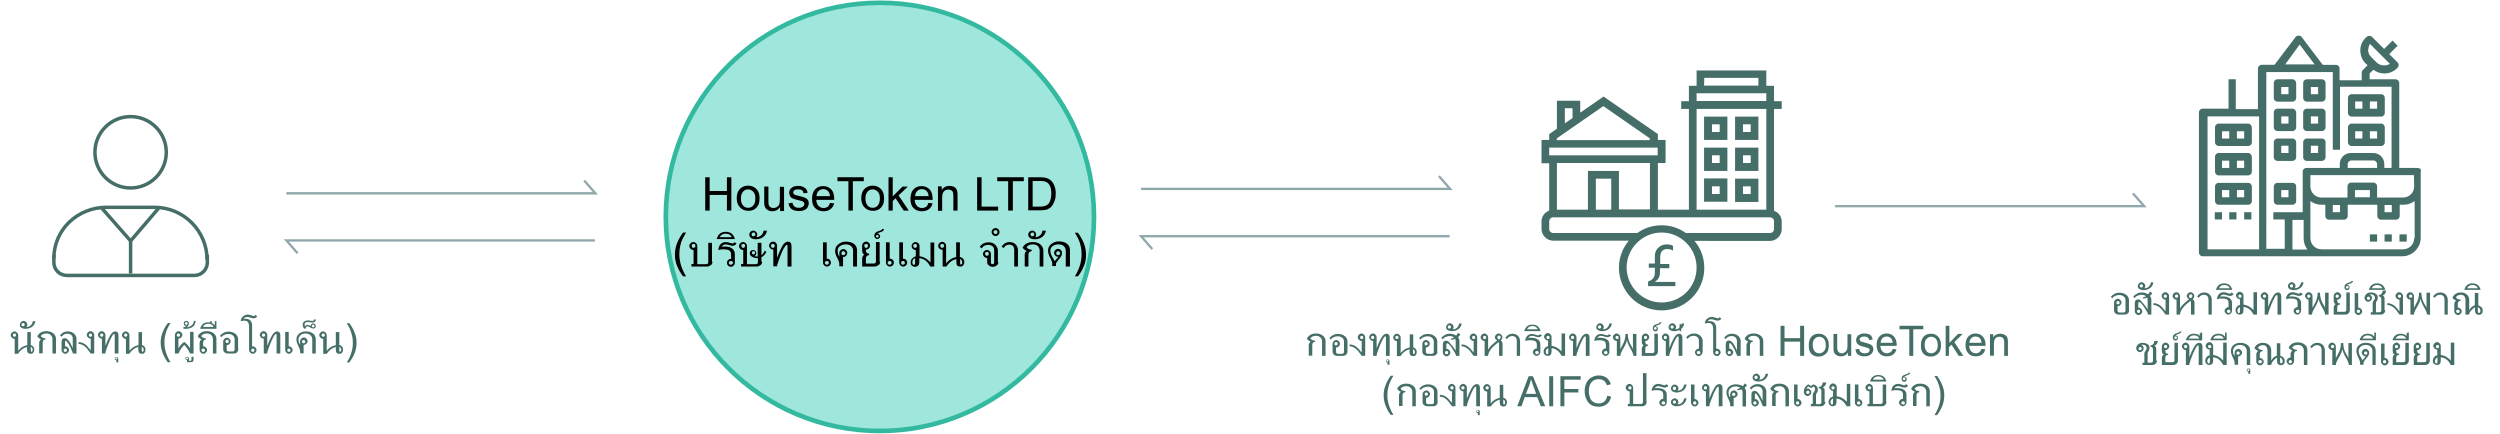 <?xml version="1.0" encoding="utf-8"?>
<!-- Generator: Adobe Illustrator 23.0.0, SVG Export Plug-In . SVG Version: 6.00 Build 0)  -->
<svg version="1.1" id="租金分红" xmlns="http://www.w3.org/2000/svg" xmlns:xlink="http://www.w3.org/1999/xlink" x="0px"
	 y="0px" viewBox="0 0 1072 186" style="enable-background:new 0 0 1072 186;" xml:space="preserve">
<style type="text/css">
	.st0{fill:none;stroke:#90A7AB;}
	.st1{fill:#9FE7DD;stroke:#34B9A1;stroke-width:2;}
	.st2{fill:none;stroke:#456E68;stroke-width:1.5;stroke-miterlimit:10;}
	.st3{enable-background:new    ;}
	.st4{fill:#456E68;}
</style>
<g id="组_29">
	<path id="形状_1" class="st0" d="M122.8,82.9h132.5l-4.8-5.5"/>
	<path id="形状_1_拷贝_6" class="st0" d="M255.1,103.1H122.8l4.8,5.5"/>
</g>
<path id="形状_1_拷贝_7" class="st0" d="M786.9,88.4h132.5l-4.8-5.5"/>
<g id="组_29_拷贝">
	<path id="形状_1-2" class="st0" d="M489.3,81h132.5l-4.8-5.5"/>
	<path id="形状_1_拷贝_6-2" class="st0" d="M621.6,101.3H489.3l4.8,5.5"/>
</g>
<circle id="椭圆_6" class="st1" cx="377.3" cy="93" r="91.8"/>
<g>
	<circle class="st2" cx="56" cy="65.3" r="15.3"/>
	<line class="st2" x1="43.7" y1="89.3" x2="56" y2="103.3"/>
	<line class="st2" x1="68" y1="89.3" x2="56" y2="103.3"/>
	<line class="st2" x1="56" y1="117.3" x2="56" y2="103.3"/>
	<path class="st2" d="M88.9,109.3v3.3c0,3-2.5,5.5-5.5,5.5H28.6c-3,0-5.5-2.5-5.5-5.5v-3.3"/>
	<path class="st2" d="M28.6,103.8"/>
	<path class="st2" d="M23.1,110.8c0-12.4,10.2-21.9,22.6-21.9h20.6c12.4,0,22.5,10.1,22.5,22.5l0,0"/>
</g>
<g class="st3">
	<path class="st4" d="M740.7,50h-10v10h10V50z M737.4,56.6h-3.3v-3.3h3.3V56.6z"/>
	<path class="st4" d="M754,50h-10v10h10V50z M750.7,56.6h-3.3v-3.3h3.3V56.6z"/>
	<path class="st4" d="M740.7,63.3h-10v10h10V63.3z M737.4,69.9h-3.3v-3.3h3.3V69.9z"/>
	<path class="st4" d="M754,63.3h-10v10h10V63.3z M750.7,69.9h-3.3v-3.3h3.3V69.9z"/>
	<path class="st4" d="M740.7,86.5v-10h-10v10H740.7z M734.1,79.9h3.3v3.3h-3.3V79.9z"/>
	<path class="st4" d="M754,76.6h-10v10h10V76.6z M750.7,83.2h-3.3v-3.3h3.3V83.2z"/>
	<path class="st4" d="M764,46.7v-3.3h-3.3v-6.6h-3.3v-6.6h-29.9v6.6h-3.3v6.6h-3.3v3.3h3.3v43.2h-13.3v-20h3.3V60h-3.3v-2.5
		l-23.3-16.1l-10,6.9v-5.1h-10v12l-3.3,2.3V60H661v10h3.3v20.3c-1.9,0.7-3.3,2.5-3.3,4.6v3.3c0,2.7,2.3,5,5,5h32.4
		c-2.6,3.2-4.2,7.2-4.2,11.6c0,10.1,8.2,18.3,18.3,18.3s18.3-8.1,18.3-18.2c0-4.4-1.5-8.4-4.2-11.6H759c2.7,0,5-2.3,5-5V95
		c0-2.1-1.4-4-3.3-4.6V46.7H764z M730.8,33.4H754v3.3h-23.3L730.8,33.4L730.8,33.4z M727.5,40h29.9v3.3h-29.9V40z M671,46.4h3.3v4.2
		l-3.3,2.3V46.4z M667.6,59.3l19.9-13.8l19.9,13.8v0.8h-39.9L667.6,59.3L667.6,59.3z M664.3,63.3h46.5v3.3h-46.5V63.3z M707.5,69.9
		v19.9h-13.3V73.3h-13.3v16.6h-13.3v-20H707.5z M690.9,89.9h-6.6V76.6h6.6V89.9z M712.5,129.7c-8.2,0-15-6.8-15-15s6.8-15,15-15
		s15,6.8,15,15C727.5,123.1,720.8,129.7,712.5,129.7z M760.7,98.2c0,0.9-0.7,1.7-1.7,1.7h-36.1c-3-2.1-6.5-3.3-10.4-3.3
		s-7.5,1.2-10.4,3.3H666c-0.9,0-1.7-0.7-1.7-1.7v-3.3c0-0.9,0.7-1.7,1.7-1.7h93c0.9,0,1.7,0.7,1.7,1.7V98.2z M757.4,89.9h-29.9V46.7
		h29.9V89.9z"/>
</g>
<g class="st3">
	<g>
		<g>
			<path class="st4" d="M964,53h-12.6c-0.9,0-1.6,0.7-1.6,1.6V61c0,0.9,0.7,1.6,1.6,1.6H964c0.9,0,1.6-0.7,1.6-1.6v-6.4
				C965.4,53.7,964.9,53,964,53z M955.9,59.4h-3.1v-3.1h3.1V59.4z M962.3,59.4h-3.1v-3.1h3.1V59.4z"/>
		</g>
	</g>
	<g>
		<g>
			<path class="st4" d="M964,65.6h-12.6c-0.9,0-1.6,0.7-1.6,1.6v6.4c0,0.9,0.7,1.6,1.6,1.6H964c0.9,0,1.6-0.7,1.6-1.6v-6.4
				C965.4,66.3,964.9,65.6,964,65.6z M955.9,72h-3.1v-3.1h3.1V72z M962.3,72h-3.1v-3.1h3.1V72z"/>
		</g>
	</g>
	<g>
		<g>
			<path class="st4" d="M964,78.4h-12.6c-0.9,0-1.6,0.7-1.6,1.6v6.2c0,0.9,0.7,1.6,1.6,1.6H964c0.9,0,1.6-0.7,1.6-1.6v-6.4
				C965.4,79,964.9,78.4,964,78.4z M955.9,84.6h-3.1v-3.1h3.1V84.6z M962.3,84.6h-3.1v-3.1h3.1V84.6z"/>
		</g>
	</g>
	<g>
		<g>
			<path class="st4" d="M1021,53h-12.6c-0.9,0-1.6,0.7-1.6,1.6V61c0,0.9,0.7,1.6,1.6,1.6h12.6c0.9,0,1.6-0.7,1.6-1.6v-6.4
				C1022.5,53.7,1021.9,53,1021,53z M1013,59.4h-3.1v-3.1h3.1V59.4z M1019.3,59.4h-3.1v-3.1h3.1V59.4z"/>
		</g>
	</g>
	<g>
		<g>
			<path class="st4" d="M1021,40.4h-12.6c-0.9,0-1.6,0.7-1.6,1.6v6.4c0,0.9,0.7,1.6,1.6,1.6h12.6c0.9,0,1.6-0.7,1.6-1.6V42
				C1022.5,40.9,1021.9,40.4,1021,40.4z M1013,46.6h-3.1v-3.1h3.1V46.6z M1019.3,46.6h-3.1v-3.1h3.1V46.6z"/>
		</g>
	</g>
	<g>
		<g>
			<path class="st4" d="M983,59.4h-6.4c-0.9,0-1.6,0.7-1.6,1.6v6.4c0,0.9,0.7,1.6,1.6,1.6h6.4c0.9,0,1.6-0.7,1.6-1.6V61
				C984.5,60,983.9,59.4,983,59.4z M981.3,65.6h-3.1v-3.1h3.1V65.6z"/>
		</g>
	</g>
	<g>
		<g>
			<path class="st4" d="M995.6,59.4h-6.4c-0.9,0-1.6,0.7-1.6,1.6v6.4c0,0.9,0.7,1.6,1.6,1.6h6.4c0.9,0,1.6-0.7,1.6-1.6V61
				C997.2,60,996.5,59.4,995.6,59.4z M994,65.6h-3.1v-3.1h3.1V65.6z"/>
		</g>
	</g>
	<g>
		<g>
			<path class="st4" d="M983,46.6h-6.4c-0.9,0-1.6,0.7-1.6,1.6v6.4c0,0.9,0.7,1.6,1.6,1.6h6.4c0.9,0,1.6-0.7,1.6-1.6v-6.4
				C984.5,47.3,983.9,46.6,983,46.6z M981.3,53h-3.1v-3.1h3.1V53z"/>
		</g>
	</g>
	<g>
		<g>
			<path class="st4" d="M995.6,46.6h-6.4c-0.9,0-1.6,0.7-1.6,1.6v6.4c0,0.9,0.7,1.6,1.6,1.6h6.4c0.9,0,1.6-0.7,1.6-1.6v-6.4
				C997.2,47.3,996.5,46.6,995.6,46.6z M994,53h-3.1v-3.1h3.1V53z"/>
		</g>
	</g>
	<g>
		<g>
			<path class="st4" d="M983,34h-6.4c-0.9,0-1.6,0.7-1.6,1.6V42c0,0.9,0.7,1.6,1.6,1.6h6.4c0.9,0,1.6-0.7,1.6-1.6v-6.4
				C984.5,34.7,983.9,34,983,34z M981.3,40.4h-3.1v-3.1h3.1V40.4z"/>
		</g>
	</g>
	<g>
		<g>
			<path class="st4" d="M995.6,34h-6.4c-0.9,0-1.6,0.7-1.6,1.6V42c0,0.9,0.7,1.6,1.6,1.6h6.4c0.9,0,1.6-0.7,1.6-1.6v-6.4
				C997.2,34.7,996.5,34,995.6,34z M994,40.4h-3.1v-3.1h3.1V40.4z"/>
		</g>
	</g>
	<g>
		<g>
			<path class="st4" d="M983,78.4h-6.4c-0.9,0-1.6,0.7-1.6,1.6v6.2c0,0.9,0.7,1.6,1.6,1.6h6.4c0.9,0,1.6-0.7,1.6-1.6v-6.4
				C984.5,79,983.9,78.4,983,78.4z M981.3,84.6h-3.1v-3.1h3.1V84.6z"/>
		</g>
	</g>
	<g>
		<g>
			<rect x="949.7" y="91" class="st4" width="3.1" height="3.1"/>
		</g>
	</g>
	<g>
		<g>
			<rect x="955.9" y="91" class="st4" width="3.1" height="3.1"/>
		</g>
	</g>
	<g>
		<g>
			<rect x="962.3" y="91" class="st4" width="3.1" height="3.1"/>
		</g>
	</g>
	<g>
		<g>
			<path class="st4" d="M1036.7,72h-7.9V35.6c0-0.9-0.7-1.6-1.6-1.6h-11.1v-2.5l1.6-1.6c1.3,1,3,1.6,4.6,1.6c2.1,0,4-0.7,5.5-2.2
				l0.3-0.3c0.6-0.6,0.6-1.6,0-2.2l-3.6-3.6l3.6-3.6l-2.2-2.2l-3.6,3.6l-5.2-5.2c-0.3-0.3-0.7-0.4-1.2-0.4c-0.6,0-1,0.3-1.3,0.6
				c-1.6,1.5-2.5,3.4-2.5,5.5s0.7,4.3,2.4,5.8l0.7,0.7l-2.1,2.1c-0.3,0.3-0.4,0.7-0.4,1.2v3.1h-9.5v-5c0-0.9-0.7-1.6-1.6-1.6H996
				l-9.1-12c-0.6-0.7-1.9-0.7-2.5,0l-9.1,12h-5.5c-0.9,0-1.6,0.7-1.6,1.6v17.4h-9.5V34h-3.1v12.6h-11.1c-0.9,0-1.6,0.7-1.6,1.6v60.1
				c0,0.9,0.7,1.6,1.6,1.6h25.4H981h12.6h1.6h9.5h25.4c4.3,0,7.9-3.6,7.9-7.9V73.6C1038.4,72.7,1037.6,72,1036.7,72z M968.7,106.9
				h-22.1v-57h22.1V106.9z M1016.2,18.8l8.6,8.6c-1.8,1-4.2,0.9-5.8-0.7l-2.2-2.2c-0.9-0.9-1.5-2.1-1.3-3.4
				C1015.6,20.3,1015.8,19.6,1016.2,18.8z M986.1,19.1l6.4,8.5h-12.6L986.1,19.1z M979.7,94.1v12.6h-7.9V48.2V30.9h28.5v4.8v28.5
				h3.1v-27h22.1V72h-3.1v-1.6c0-2.7-2.1-4.8-4.8-4.8h-9.5c-2.7,0-4.8,2.1-4.8,4.8V72H989c-0.9,0-1.6,0.7-1.6,1.6V91h-12.6v3.1
				H979.7z M1019.3,70.4V72h-12.6v-1.6c0-0.9,0.7-1.6,1.6-1.6h9.5C1018.6,68.9,1019.3,69.5,1019.3,70.4z M983,106.9V94.3h4.8v7.9
				c0,1.8,0.6,3.4,1.6,4.8H983V106.9z M1035.2,102.1c0,2.7-2.1,4.8-4.8,4.8H1005h-9.5c-2.7,0-4.8-2.1-4.8-4.8V86.2
				c1.3,1,3,1.6,4.8,1.6h1.6v4.8c0,0.9,0.7,1.6,1.6,1.6h6.4c0.9,0,1.6-0.7,1.6-1.6v-4.8h1.6h9.5h1.6v4.8c0,0.9,0.7,1.6,1.6,1.6h6.4
				c0.9,0,1.6-0.7,1.6-1.6v-4.8h1.6c1.8,0,3.4-0.6,4.8-1.6v15.9H1035.2z M1000.3,91v-3.1h3.1V91H1000.3z M1009.8,84.6v-3.1h6.4v3.1
				H1009.8z M1022.5,91v-3.1h3.1V91H1022.5z M1035.2,79.9c0,2.7-2.1,4.8-4.8,4.8h-3.1h-6.4h-1.6v-4.8c0-0.9-0.7-1.6-1.6-1.6h-9.5
				c-0.9,0-1.6,0.7-1.6,1.6v4.8h-1.6h-6.4h-3.1c-2.7,0-4.8-2.1-4.8-4.8v-4.8h44.4L1035.2,79.9L1035.2,79.9z"/>
		</g>
	</g>
	<g>
		<g>
			<rect x="1028.9" y="100.5" class="st4" width="3.1" height="3.1"/>
		</g>
	</g>
	<g>
		<g>
			<rect x="1022.5" y="100.5" class="st4" width="3.1" height="3.1"/>
		</g>
	</g>
	<g>
		<g>
			<rect x="1016.2" y="100.5" class="st4" width="3.1" height="3.1"/>
		</g>
	</g>
</g>
<g>
	<path class="st4" d="M706.7,122.5v-1.8c1.9-0.6,2.9-1.8,2.9-3.7v-2.2H707V113h2.6v-3c0-1.5,0.4-2.8,1.4-3.7c1-1,2.2-1.5,3.6-1.5
		c1,0,1.9,0.1,2.8,0.6v2.1c-0.8-0.6-1.8-0.7-2.6-0.7c-1.9,0-2.9,1.2-2.9,3.6v2.8h3.9v1.8h-4v1.8c0,1.9-0.8,3.2-2.3,4.1h8.9v1.8
		h-11.7V122.5z"/>
</g>
<g class="st3">
	<path class="st4" d="M13.1,147.9c1.1,0.4,1.6,1,1.6,2c0,0.5-0.1,0.9-0.4,1.3s-0.6,0.5-1.1,0.5c-0.5,0-0.9-0.1-1.2-0.4
		s-0.4-0.7-0.4-1.4v-1.1c-1.5,0.3-2.8,1.3-3.9,2.9H6.3v-6.4H6.2c-0.4,0-0.8-0.2-1.1-0.5s-0.5-0.7-0.5-1.1s0.2-0.8,0.5-1.1
		s0.7-0.5,1.1-0.5s0.8,0.2,1.1,0.5s0.5,0.7,0.5,1.1v6.7c1-1.3,2.3-2.1,3.9-2.4v-5.6h1.5V147.9z M6.2,144.4c0.2,0,0.4-0.1,0.5-0.2
		s0.2-0.3,0.2-0.5c0-0.2-0.1-0.4-0.2-0.5c-0.1-0.1-0.3-0.2-0.5-0.2s-0.4,0.1-0.5,0.2c-0.1,0.2-0.2,0.3-0.2,0.5
		c0,0.2,0.1,0.4,0.2,0.5S6,144.4,6.2,144.4z M14,149.9c0-0.2-0.1-0.5-0.2-0.7c-0.2-0.2-0.4-0.4-0.6-0.5v1.5c0,0.3,0,0.5,0.1,0.5
		s0.1,0.1,0.2,0.1C13.8,150.9,14,150.5,14,149.9z"/>
	<path class="st4" d="M15.2,137.6c-0.2,1.1-0.6,1.9-1.4,2.5s-1.8,0.9-2.9,0.9c-0.8,0-1.3-0.2-1.8-0.5s-0.6-0.8-0.6-1.3
		c0-0.4,0.2-0.8,0.5-1.1s0.7-0.5,1.1-0.5s0.8,0.2,1.1,0.5s0.5,0.7,0.5,1.1c0,0.4-0.1,0.7-0.4,1c0.8,0,1.4-0.2,1.9-0.7
		s0.8-1.1,0.9-1.8H15.2z M9.9,139.9c0.2,0,0.4-0.1,0.5-0.2c0.1-0.2,0.2-0.3,0.2-0.5s-0.1-0.4-0.2-0.5c-0.1-0.1-0.3-0.2-0.5-0.2
		s-0.4,0.1-0.5,0.2c-0.1,0.2-0.2,0.3-0.2,0.5s0.1,0.4,0.2,0.5C9.5,139.9,9.7,139.9,9.9,139.9z"/>
	<path class="st4" d="M24,151.6h-1.5v-6.1c0-0.7-0.2-1.3-0.7-1.8s-1.1-0.7-1.9-0.7c-1.2,0-2,0.4-2.4,1.1c0.3,0.6,1,0.9,2,1v0.5
		c-0.4,0-0.7,0.1-0.9,0.4s-0.3,0.6-0.3,0.9v4.6h-1.5V147c0-0.6,0.3-1.1,0.8-1.5c-0.7-0.3-1.3-0.7-1.6-1.3c0.7-1.4,2-2.2,3.9-2.2
		c1.2,0,2.1,0.3,2.9,0.9s1.2,1.4,1.2,2.5V151.6z"/>
	<path class="st4" d="M32.7,151.6h-1.5v-0.3c-0.6-1.6-1.2-2.8-1.8-3.8c-0.6-0.9-1-1.4-1.2-1.4c-0.2,0-0.3,0.2-0.3,0.6v1.8H28
		c0.4,0,0.8,0.2,1.1,0.5s0.5,0.7,0.5,1.1s-0.2,0.8-0.5,1.1s-0.7,0.5-1.1,0.5s-0.8-0.2-1.1-0.5s-0.5-0.7-0.5-1.1v-3.4
		c0-1.2,0.5-1.7,1.4-1.7c1,0,2.2,1.4,3.4,4.3v-4c0-0.7-0.2-1.2-0.6-1.6s-1-0.6-1.7-0.6c-1.1,0-1.9,0.4-2.5,1.3l-0.7-0.6
		c0.9-1.1,2-1.7,3.3-1.7c1.1,0,2,0.3,2.7,0.9s1.1,1.4,1.1,2.3V151.6z M28,150.9c0.2,0,0.4-0.1,0.5-0.2c0.1-0.1,0.2-0.3,0.2-0.5
		s-0.1-0.4-0.2-0.5c-0.1-0.2-0.3-0.2-0.5-0.2s-0.4,0.1-0.5,0.2c-0.1,0.1-0.2,0.3-0.2,0.5s0.1,0.4,0.2,0.5
		C27.6,150.8,27.8,150.9,28,150.9z"/>
	<path class="st4" d="M40.4,151.6h-1.5c-1-1.4-1.8-2.5-2.6-3.1s-1.6-1-2.6-1v-0.8c1,0,1.8,0.3,2.6,0.8c0.8,0.5,1.6,1.4,2.6,2.7v-5
		h-0.1c-0.4,0-0.8-0.2-1.1-0.5s-0.5-0.7-0.5-1.1s0.2-0.8,0.5-1.1s0.7-0.5,1.1-0.5c0.4,0,0.8,0.2,1.1,0.5s0.5,0.7,0.5,1.1V151.6z
		 M38.8,144.4c0.2,0,0.4-0.1,0.5-0.2s0.2-0.3,0.2-0.5c0-0.2-0.1-0.4-0.2-0.5c-0.2-0.1-0.3-0.2-0.5-0.2c-0.2,0-0.4,0.1-0.5,0.2
		c-0.1,0.2-0.2,0.3-0.2,0.5c0,0.2,0.1,0.4,0.2,0.5S38.6,144.4,38.8,144.4z"/>
	<path class="st4" d="M50.7,151.6h-1.5v-7.8c0-0.4-0.1-0.6-0.3-0.6c-0.1,0-0.2,0.1-0.4,0.3s-0.4,0.5-0.6,0.9s-0.5,1-0.8,1.6
		s-0.7,1.7-1.2,3s-0.7,2.1-0.7,2.3v0.3h-1.5v-6.4h-0.1c-0.4,0-0.8-0.2-1.1-0.5S42,144,42,143.6s0.2-0.8,0.5-1.1s0.7-0.5,1.1-0.5
		s0.8,0.2,1.1,0.5s0.5,0.7,0.5,1.1v4.7c0.6-1.7,1.3-3.2,2-4.4c0.7-1.2,1.4-1.8,2.2-1.8c0.9,0,1.4,0.6,1.4,1.7V151.6z M43.6,144.4
		c0.2,0,0.4-0.1,0.5-0.2s0.2-0.3,0.2-0.5c0-0.2-0.1-0.4-0.2-0.5c-0.1-0.1-0.3-0.2-0.5-0.2s-0.4,0.1-0.5,0.2
		c-0.1,0.2-0.2,0.3-0.2,0.5c0,0.2,0.1,0.4,0.2,0.5S43.4,144.4,43.6,144.4z"/>
	<path class="st4" d="M50.7,155.4h-0.8v-0.9c-0.2,0-0.4-0.1-0.5-0.2c-0.1-0.1-0.2-0.3-0.2-0.5c0-0.2,0.1-0.4,0.2-0.5
		s0.3-0.2,0.5-0.2c0.3,0,0.5,0.1,0.6,0.2s0.2,0.3,0.2,0.6V155.4z M49.9,154.1c0.2,0,0.4-0.1,0.4-0.4s-0.1-0.4-0.4-0.4
		s-0.4,0.1-0.4,0.4S49.6,154.1,49.9,154.1z"/>
	<path class="st4" d="M60.8,147.9c1.1,0.4,1.6,1,1.6,2c0,0.5-0.1,0.9-0.4,1.3s-0.6,0.5-1.1,0.5c-0.5,0-0.9-0.1-1.2-0.4
		s-0.4-0.7-0.4-1.4v-1.1c-1.5,0.3-2.8,1.3-3.9,2.9H54v-6.4h-0.1c-0.4,0-0.8-0.2-1.1-0.5s-0.5-0.7-0.5-1.1s0.2-0.8,0.5-1.1
		s0.7-0.5,1.1-0.5s0.8,0.2,1.1,0.5s0.5,0.7,0.5,1.1v6.7c1-1.3,2.3-2.1,3.9-2.4v-5.6h1.5V147.9z M53.9,144.4c0.2,0,0.4-0.1,0.5-0.2
		s0.2-0.3,0.2-0.5c0-0.2-0.1-0.4-0.2-0.5c-0.1-0.1-0.3-0.2-0.5-0.2s-0.4,0.1-0.5,0.2c-0.1,0.2-0.2,0.3-0.2,0.5
		c0,0.2,0.1,0.4,0.2,0.5S53.7,144.4,53.9,144.4z M61.6,149.9c0-0.2-0.1-0.5-0.2-0.7c-0.2-0.2-0.4-0.4-0.6-0.5v1.5
		c0,0.3,0,0.5,0.1,0.5s0.1,0.1,0.2,0.1C61.5,150.9,61.6,150.5,61.6,149.9z"/>
	<path class="st4" d="M72,155.4c-0.9-1.1-1.6-2.4-2.2-3.9s-0.9-3-0.9-4.6c0-1.4,0.2-2.7,0.7-4c0.5-1.5,1.3-3,2.4-4.4h1.1
		c-0.7,1.2-1.2,2.1-1.4,2.6c-0.4,0.8-0.6,1.7-0.8,2.5c-0.3,1.1-0.4,2.2-0.4,3.3c0,2.8,0.9,5.6,2.6,8.4H72z"/>
	<path class="st4" d="M83,151.6h-1.5c-0.7-1.6-1.6-2.8-2.5-3.7c-1,0.9-1.8,2.2-2.5,3.7H75v-8c0-0.4,0.2-0.8,0.5-1.1s0.7-0.5,1.1-0.5
		s0.8,0.2,1.1,0.5s0.5,0.7,0.5,1.1s-0.2,0.8-0.5,1.1s-0.7,0.5-1.1,0.5h-0.1v4.2c0.6-1.1,1.5-2.1,2.5-2.8c1,0.8,1.9,1.7,2.5,2.8v-7.1
		H83V151.6z M76.5,144.4c0.2,0,0.4-0.1,0.5-0.2s0.2-0.3,0.2-0.5c0-0.2-0.1-0.4-0.2-0.5c-0.1-0.1-0.3-0.2-0.5-0.2s-0.4,0.1-0.5,0.2
		c-0.1,0.2-0.2,0.3-0.2,0.5c0,0.2,0.1,0.4,0.2,0.5S76.3,144.4,76.5,144.4z"/>
	<path class="st4" d="M83,154.2c0,0.8-0.4,1.1-1.3,1.1h-1.5v-0.9c-0.2,0-0.4-0.1-0.5-0.2c-0.1-0.1-0.2-0.3-0.2-0.5
		c0-0.2,0.1-0.4,0.2-0.5s0.3-0.2,0.5-0.2c0.3,0,0.5,0.1,0.6,0.2s0.2,0.3,0.2,0.6v0.9h0.6c0.4,0,0.5-0.2,0.5-0.6V153H83V154.2z
		 M80.2,154.1c0.2,0,0.4-0.1,0.4-0.4s-0.1-0.4-0.4-0.4s-0.4,0.1-0.4,0.4S79.9,154.1,80.2,154.1z"/>
	<path class="st4" d="M83.9,137.6c-0.1,1-0.4,1.9-1.2,2.5s-1.7,0.9-3,0.9c-0.4,0-0.8,0-1.1-0.1v-0.6c0.6,0,1-0.2,1.3-0.5
		c-0.3,0-0.6-0.1-0.8-0.3c-0.2-0.2-0.3-0.5-0.3-0.8s0.1-0.6,0.3-0.8c0.2-0.2,0.5-0.3,0.8-0.3s0.6,0.1,0.8,0.3
		c0.2,0.2,0.3,0.5,0.3,0.8c0,0.6-0.3,1.1-0.9,1.6c0.8,0,1.5-0.3,2.1-0.8s0.9-1.1,0.9-1.9H83.9z M79.9,139.3c0.2,0,0.3-0.1,0.4-0.2
		s0.2-0.2,0.2-0.4c0-0.2-0.1-0.3-0.2-0.4s-0.2-0.2-0.4-0.2c-0.2,0-0.3,0.1-0.4,0.2s-0.2,0.2-0.2,0.4c0,0.2,0.1,0.3,0.2,0.4
		S79.8,139.3,79.9,139.3z"/>
	<path class="st4" d="M92.8,151.6h-1.5v-6.1c0-0.7-0.2-1.3-0.7-1.8s-1.1-0.7-1.9-0.7c-1.2,0-2,0.4-2.4,1.1c0.3,0.6,1,0.9,2,1v0.5
		c-0.4,0-0.7,0.1-0.9,0.4s-0.3,0.6-0.3,0.9v1.6h0.1c0.4,0,0.8,0.2,1.1,0.5s0.5,0.7,0.5,1.1s-0.2,0.8-0.5,1.1s-0.7,0.5-1.1,0.5
		c-0.4,0-0.8-0.2-1.1-0.5s-0.5-0.7-0.5-1.1V147c0-0.6,0.3-1.1,0.8-1.5c-0.7-0.3-1.3-0.7-1.6-1.3c0.7-1.4,2-2.2,3.9-2.2
		c1.2,0,2.1,0.3,2.9,0.9s1.2,1.4,1.2,2.5V151.6z M87.1,150.9c0.2,0,0.4-0.1,0.6-0.2c0.2-0.1,0.2-0.3,0.2-0.5s-0.1-0.4-0.2-0.5
		c-0.2-0.2-0.3-0.2-0.6-0.2c-0.2,0-0.4,0.1-0.5,0.2c-0.2,0.1-0.2,0.3-0.2,0.5s0.1,0.4,0.2,0.5C86.7,150.8,86.9,150.9,87.1,150.9z"/>
	<path class="st4" d="M92.8,141h-7c0.5-1.9,1.7-2.8,3.5-2.8c0.3,0,0.6,0,0.8,0.1v-0.6h0.7v0.8c0.5,0.2,0.9,0.5,1.3,1v-1.8h0.7V141z
		 M91.6,140.2c-0.4-0.9-1.2-1.4-2.3-1.4s-1.9,0.5-2.3,1.4H91.6z"/>
	<path class="st4" d="M102.2,149.7c0,0.6-0.2,1-0.6,1.4s-0.9,0.5-1.5,0.5h-2.3c-0.6,0-1.1-0.2-1.5-0.5s-0.6-0.8-0.6-1.4v-3.3
		c0-0.4,0.2-0.8,0.5-1.1s0.7-0.5,1.1-0.5c0.4,0,0.8,0.2,1.1,0.5s0.5,0.7,0.5,1.1s-0.2,0.8-0.5,1.1s-0.7,0.5-1.1,0.5h-0.1v1.9
		c0,0.5,0.3,0.8,0.9,0.8h1.6c0.6,0,0.9-0.3,0.9-0.8v-4.5c0-0.7-0.3-1.2-0.8-1.6s-1.1-0.6-1.9-0.6c-0.6,0-1.1,0.1-1.7,0.4
		c-0.6,0.2-1,0.6-1.2,1l-0.7-0.6c0.4-0.5,0.9-0.9,1.6-1.3s1.4-0.5,2.1-0.5c1.1,0,2.1,0.3,2.9,0.9c0.8,0.6,1.2,1.4,1.2,2.3V149.7z
		 M97.4,147.1c0.2,0,0.4-0.1,0.5-0.2c0.2-0.1,0.2-0.3,0.2-0.5s-0.1-0.4-0.2-0.5c-0.2-0.2-0.3-0.2-0.5-0.2c-0.2,0-0.4,0.1-0.5,0.2
		c-0.1,0.1-0.2,0.3-0.2,0.5s0.1,0.4,0.2,0.5C97,147.1,97.2,147.1,97.4,147.1z"/>
	<path class="st4" d="M108.3,148.5L108.3,148.5c0.5,0,0.9,0.2,1.2,0.5s0.5,0.7,0.5,1.1s-0.2,0.8-0.5,1.1s-0.7,0.5-1.1,0.5
		s-0.8-0.2-1.1-0.5s-0.5-0.7-0.5-1.1v-10.2c0-0.8-0.2-1.4-0.5-1.8s-0.8-0.6-1.5-0.6c-0.5,0-1,0.1-1.6,0.2c0.1-0.9,0.4-1.5,1-2
		s1.2-0.8,2-0.8c0.4,0,0.9,0.1,1.5,0.3s0.9,0.3,1.1,0.3c0.4,0,0.6-0.2,0.8-0.5l0.7,0.7c-0.4,0.5-0.9,0.8-1.6,0.8
		c-0.3,0-0.7-0.1-1.3-0.3s-1-0.3-1.3-0.3c-0.8,0-1.3,0.3-1.7,0.9c0.4-0.1,0.6-0.1,0.8-0.1c0.9,0,1.6,0.2,2.1,0.7
		c0.5,0.5,0.8,1.2,0.8,2.2V148.5z M108.4,150.9c0.2,0,0.4-0.1,0.5-0.2c0.1-0.1,0.2-0.3,0.2-0.5s-0.1-0.4-0.2-0.5
		c-0.1-0.2-0.3-0.2-0.5-0.2s-0.4,0.1-0.5,0.2c-0.1,0.1-0.2,0.3-0.2,0.5s0.1,0.4,0.2,0.5C108,150.8,108.2,150.9,108.4,150.9z"/>
	<path class="st4" d="M120.1,151.6h-1.5v-7.8c0-0.4-0.1-0.6-0.3-0.6c-0.1,0-0.2,0.1-0.4,0.3s-0.4,0.5-0.6,0.9s-0.5,1-0.8,1.6
		s-0.7,1.7-1.2,3s-0.7,2.1-0.7,2.3v0.3h-1.5v-6.4H113c-0.4,0-0.8-0.2-1.1-0.5s-0.5-0.7-0.5-1.1s0.2-0.8,0.5-1.1s0.7-0.5,1.1-0.5
		s0.8,0.2,1.1,0.5s0.5,0.7,0.5,1.1v4.7c0.6-1.7,1.3-3.2,2-4.4c0.7-1.2,1.4-1.8,2.2-1.8c0.9,0,1.4,0.6,1.4,1.7V151.6z M113,144.4
		c0.2,0,0.4-0.1,0.5-0.2s0.2-0.3,0.2-0.5c0-0.2-0.1-0.4-0.2-0.5c-0.1-0.1-0.3-0.2-0.5-0.2s-0.4,0.1-0.5,0.2
		c-0.1,0.2-0.2,0.3-0.2,0.5c0,0.2,0.1,0.4,0.2,0.5S112.8,144.4,113,144.4z"/>
	<path class="st4" d="M123.8,148.5L123.8,148.5c0.5,0,0.9,0.2,1.2,0.5s0.5,0.7,0.5,1.1s-0.2,0.8-0.5,1.1s-0.7,0.5-1.1,0.5
		c-0.4,0-0.8-0.2-1.1-0.5s-0.5-0.7-0.5-1.1v-7.8h1.5V148.5z M123.9,150.9c0.2,0,0.4-0.1,0.5-0.2c0.1-0.1,0.2-0.3,0.2-0.5
		s-0.1-0.4-0.2-0.5c-0.1-0.2-0.3-0.2-0.5-0.2c-0.2,0-0.4,0.1-0.5,0.2c-0.2,0.1-0.2,0.3-0.2,0.5s0.1,0.4,0.2,0.5
		C123.5,150.8,123.7,150.9,123.9,150.9z"/>
	<path class="st4" d="M135.4,151.6h-1.5v-6.1c0-0.7-0.3-1.3-0.8-1.8c-0.5-0.4-1.2-0.7-2.1-0.7c-0.9,0-1.7,0.3-2.2,0.8
		s-0.8,1.1-0.8,1.8c0,0.8,0.2,1.5,0.7,2.2v-1.5c0-0.4,0.2-0.8,0.5-1.1s0.7-0.5,1.1-0.5c0.4,0,0.8,0.2,1.1,0.5s0.5,0.7,0.5,1.1
		s-0.2,0.8-0.5,1.1s-0.7,0.5-1.1,0.5h-0.1v3.6h-1.5v-0.8c0-0.6-0.3-1.4-0.8-2.4s-0.8-1.9-0.8-2.7c0-1,0.4-1.9,1.1-2.5s1.7-1,2.9-1
		c1.3,0,2.3,0.3,3.1,0.9c0.8,0.6,1.2,1.4,1.2,2.5V151.6z M130.2,147.2c0.2,0,0.4-0.1,0.5-0.2c0.2-0.1,0.2-0.3,0.2-0.5
		c0-0.2-0.1-0.4-0.2-0.5s-0.3-0.2-0.5-0.2c-0.2,0-0.4,0.1-0.5,0.2s-0.2,0.3-0.2,0.5c0,0.2,0.1,0.4,0.2,0.5
		C129.8,147.1,130,147.2,130.2,147.2z"/>
	<path class="st4" d="M135.4,137c0,0.9-0.5,1.3-1.4,1.3c-0.3,0-0.6,0-1.1-0.1s-0.8-0.1-1.1-0.1c-0.4,0-0.7,0.1-0.9,0.3
		c-0.2,0.2-0.3,0.5-0.3,0.8c0,0.3,0.1,0.6,0.2,0.8c0.2-0.5,0.5-0.7,1-0.7c0.4,0,0.9,0.2,1.4,0.5c0-0.3,0.1-0.6,0.3-0.8
		c0.2-0.2,0.5-0.3,0.8-0.3s0.6,0.1,0.8,0.3c0.2,0.2,0.3,0.5,0.3,0.8s-0.1,0.6-0.3,0.8c-0.2,0.2-0.5,0.3-0.8,0.3
		c-0.4,0-0.9-0.2-1.3-0.5c-0.5-0.3-0.9-0.5-1.2-0.5c-0.2,0-0.4,0.1-0.5,0.3s-0.2,0.4-0.2,0.7h-0.7c-0.4-0.5-0.6-1.1-0.6-1.7
		c0-0.5,0.2-1,0.6-1.3s0.9-0.5,1.5-0.5c0.3,0,0.7,0,1.1,0.1s0.8,0.1,1,0.1c0.4,0,0.7-0.2,0.6-0.6H135.4z M134.3,140.4
		c0.2,0,0.3-0.1,0.4-0.2s0.2-0.2,0.2-0.4c0-0.2-0.1-0.3-0.2-0.4s-0.2-0.2-0.4-0.2c-0.2,0-0.3,0.1-0.4,0.2s-0.2,0.2-0.2,0.4
		c0,0.2,0.1,0.3,0.2,0.4S134.1,140.4,134.3,140.4z"/>
	<path class="st4" d="M145.5,147.9c1.1,0.4,1.6,1,1.6,2c0,0.5-0.1,0.9-0.4,1.3s-0.6,0.5-1.1,0.5c-0.5,0-0.9-0.1-1.2-0.4
		s-0.4-0.7-0.4-1.4v-1.1c-1.5,0.3-2.8,1.3-3.9,2.9h-1.5v-6.4h-0.1c-0.4,0-0.8-0.2-1.1-0.5s-0.5-0.7-0.5-1.1s0.2-0.8,0.5-1.1
		s0.7-0.5,1.1-0.5s0.8,0.2,1.1,0.5s0.5,0.7,0.5,1.1v6.7c1-1.3,2.3-2.1,3.9-2.4v-5.6h1.5V147.9z M138.6,144.4c0.2,0,0.4-0.1,0.5-0.2
		s0.2-0.3,0.2-0.5c0-0.2-0.1-0.4-0.2-0.5c-0.1-0.1-0.3-0.2-0.5-0.2s-0.4,0.1-0.5,0.2c-0.1,0.2-0.2,0.3-0.2,0.5
		c0,0.2,0.1,0.4,0.2,0.5S138.4,144.4,138.6,144.4z M146.3,149.9c0-0.2-0.1-0.5-0.2-0.7c-0.2-0.2-0.4-0.4-0.6-0.5v1.5
		c0,0.3,0,0.5,0.1,0.5s0.1,0.1,0.2,0.1C146.1,150.9,146.3,150.5,146.3,149.9z"/>
	<path class="st4" d="M149.8,155.4h-1.1c1.8-2.8,2.6-5.6,2.6-8.4c0-1.1-0.1-2.2-0.4-3.3c-0.2-0.9-0.5-1.7-0.8-2.5
		c-0.2-0.5-0.7-1.4-1.4-2.6h1.1c1.1,1.5,1.9,2.9,2.4,4.4c0.5,1.3,0.7,2.6,0.7,4c0,1.6-0.3,3.1-0.9,4.6S150.6,154.3,149.8,155.4z"/>
</g>
<g class="st3">
	<path class="st4" d="M568.4,152.6h-1.5v-6.1c0-0.7-0.2-1.3-0.7-1.8s-1.1-0.7-1.9-0.7c-1.2,0-2,0.4-2.4,1.1c0.3,0.6,1,0.9,2,1v0.5
		c-0.4,0-0.7,0.1-0.9,0.4s-0.3,0.6-0.3,0.9v4.6h-1.5V148c0-0.6,0.3-1.1,0.8-1.5c-0.7-0.3-1.3-0.7-1.6-1.3c0.7-1.4,2-2.2,3.9-2.2
		c1.2,0,2.1,0.3,2.9,0.9s1.2,1.4,1.2,2.5V152.6z"/>
	<path class="st4" d="M577.8,150.7c0,0.6-0.2,1-0.6,1.4s-0.9,0.5-1.5,0.5h-2.3c-0.6,0-1.1-0.2-1.4-0.5s-0.6-0.8-0.6-1.4v-3.3
		c0-0.4,0.2-0.8,0.5-1.1s0.7-0.5,1.1-0.5c0.4,0,0.8,0.2,1.1,0.5s0.5,0.7,0.5,1.1s-0.2,0.8-0.5,1.1s-0.7,0.5-1.1,0.5h-0.1v1.9
		c0,0.5,0.3,0.8,0.9,0.8h1.6c0.6,0,0.9-0.3,0.9-0.8v-4.5c0-0.7-0.3-1.2-0.8-1.6s-1.1-0.6-1.9-0.6c-0.6,0-1.1,0.1-1.7,0.4
		c-0.6,0.2-1,0.6-1.2,1l-0.7-0.6c0.4-0.5,0.9-0.9,1.6-1.3s1.4-0.5,2.1-0.5c1.1,0,2.1,0.3,2.9,0.9c0.8,0.6,1.2,1.4,1.2,2.3V150.7z
		 M572.9,148.1c0.2,0,0.4-0.1,0.5-0.2c0.2-0.1,0.2-0.3,0.2-0.5s-0.1-0.4-0.2-0.5c-0.2-0.2-0.3-0.2-0.5-0.2c-0.2,0-0.4,0.1-0.5,0.2
		c-0.1,0.1-0.2,0.3-0.2,0.5s0.1,0.4,0.2,0.5C572.5,148.1,572.7,148.1,572.9,148.1z"/>
	<path class="st4" d="M585.4,152.6h-1.5c-1-1.4-1.8-2.5-2.6-3.1s-1.6-1-2.6-1v-0.8c1,0,1.8,0.3,2.6,0.8c0.8,0.5,1.6,1.4,2.6,2.7v-5
		h-0.1c-0.4,0-0.8-0.2-1.1-0.5s-0.5-0.7-0.5-1.1s0.2-0.8,0.5-1.1s0.7-0.5,1.1-0.5c0.4,0,0.8,0.2,1.1,0.5s0.5,0.7,0.5,1.1V152.6z
		 M583.9,145.4c0.2,0,0.4-0.1,0.5-0.2s0.2-0.3,0.2-0.5c0-0.2-0.1-0.4-0.2-0.5c-0.2-0.1-0.3-0.2-0.5-0.2c-0.2,0-0.4,0.1-0.5,0.2
		c-0.1,0.2-0.2,0.3-0.2,0.5c0,0.2,0.1,0.4,0.2,0.5S583.6,145.4,583.9,145.4z"/>
	<path class="st4" d="M595.8,152.6h-1.5v-7.8c0-0.4-0.1-0.6-0.3-0.6c-0.1,0-0.2,0.1-0.4,0.3s-0.4,0.5-0.6,0.9s-0.5,1-0.8,1.6
		s-0.7,1.7-1.2,3s-0.7,2.1-0.7,2.3v0.3h-1.5v-6.4h-0.1c-0.4,0-0.8-0.2-1.1-0.5s-0.5-0.7-0.5-1.1s0.2-0.8,0.5-1.1s0.7-0.5,1.1-0.5
		s0.8,0.2,1.1,0.5s0.5,0.7,0.5,1.1v4.7c0.6-1.7,1.3-3.2,2-4.4c0.7-1.2,1.4-1.8,2.2-1.8c0.9,0,1.4,0.6,1.4,1.7V152.6z M588.6,145.4
		c0.2,0,0.4-0.1,0.5-0.2s0.2-0.3,0.2-0.5c0-0.2-0.1-0.4-0.2-0.5c-0.1-0.1-0.3-0.2-0.5-0.2s-0.4,0.1-0.5,0.2
		c-0.1,0.2-0.2,0.3-0.2,0.5c0,0.2,0.1,0.4,0.2,0.5S588.4,145.4,588.6,145.4z"/>
	<path class="st4" d="M595.8,156.4h-0.8v-0.9c-0.2,0-0.4-0.1-0.5-0.2c-0.1-0.1-0.2-0.3-0.2-0.5c0-0.2,0.1-0.4,0.2-0.5
		s0.3-0.2,0.5-0.2c0.3,0,0.5,0.1,0.6,0.2s0.2,0.3,0.2,0.6V156.4z M594.9,155.1c0.2,0,0.4-0.1,0.4-0.4s-0.1-0.4-0.4-0.4
		s-0.4,0.1-0.4,0.4S594.7,155.1,594.9,155.1z"/>
	<path class="st4" d="M605.9,148.9c1.1,0.4,1.6,1,1.6,2c0,0.5-0.1,0.9-0.4,1.3s-0.6,0.5-1.1,0.5c-0.5,0-0.9-0.1-1.2-0.4
		s-0.4-0.7-0.4-1.4v-1.1c-1.5,0.3-2.8,1.3-3.9,2.9h-1.5v-6.4H599c-0.4,0-0.8-0.2-1.1-0.5s-0.5-0.7-0.5-1.1s0.2-0.8,0.5-1.1
		s0.7-0.5,1.1-0.5s0.8,0.2,1.1,0.5s0.5,0.7,0.5,1.1v6.7c1-1.3,2.3-2.1,3.9-2.4v-5.6h1.5V148.9z M599,145.4c0.2,0,0.4-0.1,0.5-0.2
		s0.2-0.3,0.2-0.5c0-0.2-0.1-0.4-0.2-0.5c-0.1-0.1-0.3-0.2-0.5-0.2s-0.4,0.1-0.5,0.2c-0.1,0.2-0.2,0.3-0.2,0.5
		c0,0.2,0.1,0.4,0.2,0.5S598.8,145.4,599,145.4z M606.7,150.9c0-0.2-0.1-0.5-0.2-0.7c-0.2-0.2-0.4-0.4-0.6-0.5v1.5
		c0,0.3,0,0.5,0.1,0.5s0.1,0.1,0.2,0.1C606.5,151.9,606.7,151.5,606.7,150.9z"/>
	<path class="st4" d="M616.4,150.7c0,0.6-0.2,1-0.6,1.4s-0.9,0.5-1.5,0.5H612c-0.6,0-1.1-0.2-1.5-0.5s-0.6-0.8-0.6-1.4v-3.3
		c0-0.4,0.2-0.8,0.5-1.1s0.7-0.5,1.1-0.5c0.4,0,0.8,0.2,1.1,0.5s0.5,0.7,0.5,1.1s-0.2,0.8-0.5,1.1s-0.7,0.5-1.1,0.5h-0.1v1.9
		c0,0.5,0.3,0.8,0.9,0.8h1.6c0.6,0,0.9-0.3,0.9-0.8v-4.5c0-0.7-0.3-1.2-0.8-1.6s-1.1-0.6-1.9-0.6c-0.6,0-1.1,0.1-1.7,0.4
		c-0.6,0.2-1,0.6-1.2,1l-0.7-0.6c0.4-0.5,0.9-0.9,1.6-1.3s1.4-0.5,2.1-0.5c1.1,0,2.1,0.3,2.9,0.9c0.8,0.6,1.2,1.4,1.2,2.3V150.7z
		 M611.5,148.1c0.2,0,0.4-0.1,0.5-0.2c0.2-0.1,0.2-0.3,0.2-0.5s-0.1-0.4-0.2-0.5c-0.2-0.2-0.3-0.2-0.5-0.2c-0.2,0-0.4,0.1-0.5,0.2
		c-0.1,0.1-0.2,0.3-0.2,0.5s0.1,0.4,0.2,0.5C611.1,148.1,611.3,148.1,611.5,148.1z"/>
	<path class="st4" d="M625.8,152.6h-1.5v-0.4c-0.3-0.8-1-1.8-1.8-3.1c-0.9-1.3-1.5-1.9-1.9-1.9c-0.2,0-0.4,0.2-0.4,0.6v1.8h0.1
		c0.4,0,0.8,0.2,1.1,0.5s0.5,0.7,0.5,1.1s-0.2,0.8-0.5,1.1s-0.7,0.5-1.1,0.5s-0.8-0.2-1.1-0.5s-0.5-0.7-0.5-1.1v-3.4
		c0-1.2,0.5-1.7,1.4-1.7c0.4,0,0.8,0.1,1.1,0.4s0.9,1,1.7,2s1.2,1.7,1.3,1.9v-4.1c0-0.4-0.1-0.7-0.2-1c-0.6,0.3-1.3,0.4-1.9,0.4
		v-0.4c0.5-0.1,0.9-0.3,1.4-0.6c-0.5-0.4-1.2-0.6-1.9-0.6c-0.6,0-1.1,0.1-1.7,0.4c-0.6,0.2-1,0.6-1.2,1l-0.7-0.6
		c0.4-0.5,0.9-0.9,1.6-1.3s1.4-0.5,2.1-0.5c1,0,1.9,0.3,2.7,0.8c0.3-0.4,0.6-0.7,0.8-1.2l1,0.7c-0.3,0.5-0.6,0.9-1,1.2
		c0.4,0.5,0.6,1.1,0.6,1.7V152.6z M620.3,151.9c0.2,0,0.4-0.1,0.5-0.2c0.1-0.1,0.2-0.3,0.2-0.5s-0.1-0.4-0.2-0.5
		c-0.1-0.2-0.3-0.2-0.5-0.2s-0.4,0.1-0.5,0.2c-0.1,0.1-0.2,0.3-0.2,0.5s0.1,0.4,0.2,0.5C619.9,151.8,620.1,151.9,620.3,151.9z"/>
	<path class="st4" d="M626.8,138.6c-0.2,1.1-0.6,1.9-1.4,2.5s-1.8,0.9-2.9,0.9c-0.8,0-1.3-0.2-1.8-0.5s-0.6-0.8-0.6-1.3
		c0-0.4,0.2-0.8,0.5-1.1s0.7-0.5,1.1-0.5s0.8,0.2,1.1,0.5s0.5,0.7,0.5,1.1c0,0.4-0.1,0.7-0.4,1c0.8,0,1.4-0.2,1.9-0.7
		s0.8-1.1,0.9-1.8H626.8z M621.5,140.9c0.2,0,0.4-0.1,0.5-0.2c0.1-0.2,0.2-0.3,0.2-0.5s-0.1-0.4-0.2-0.5c-0.1-0.1-0.3-0.2-0.5-0.2
		s-0.4,0.1-0.5,0.2c-0.1,0.2-0.2,0.3-0.2,0.5s0.1,0.4,0.2,0.5C621.1,140.9,621.3,140.9,621.5,140.9z"/>
	<path class="st4" d="M633.4,152.6h-1.5c-1-1.4-1.8-2.5-2.6-3.1s-1.6-1-2.6-1v-0.8c1,0,1.8,0.3,2.6,0.8c0.8,0.5,1.6,1.4,2.6,2.7v-5
		h-0.1c-0.4,0-0.8-0.2-1.1-0.5s-0.5-0.7-0.5-1.1s0.2-0.8,0.5-1.1s0.7-0.5,1.1-0.5c0.4,0,0.8,0.2,1.1,0.5s0.5,0.7,0.5,1.1V152.6z
		 M631.9,145.4c0.2,0,0.4-0.1,0.5-0.2s0.2-0.3,0.2-0.5c0-0.2-0.1-0.4-0.2-0.5c-0.2-0.1-0.3-0.2-0.5-0.2c-0.2,0-0.4,0.1-0.5,0.2
		c-0.1,0.2-0.2,0.3-0.2,0.5c0,0.2,0.1,0.4,0.2,0.5S631.7,145.4,631.9,145.4z"/>
	<path class="st4" d="M644.3,152.6h-1.5v-5.1c0-0.4-0.1-0.7-0.2-0.8c-1.7,1.3-2.9,2.4-3.5,3.3s-1,1.8-1,2.6h-1.5v-6.4h-0.1
		c-0.4,0-0.8-0.2-1.1-0.5s-0.5-0.7-0.5-1.1s0.2-0.8,0.5-1.1s0.7-0.5,1.1-0.5s0.8,0.2,1.1,0.5s0.5,0.7,0.5,1.1v5.4
		c0.4-1,1.7-2.3,3.9-4c-0.7-0.4-1-0.9-1-1.4c0-0.4,0.2-0.8,0.5-1.1s0.7-0.5,1.1-0.5s0.8,0.2,1.1,0.5s0.5,0.7,0.5,1.1
		c0,0.6-0.2,1-0.7,1.4c0.5,0.3,0.8,0.8,0.8,1.5V152.6z M636.6,145.4c0.2,0,0.4-0.1,0.5-0.2s0.2-0.3,0.2-0.5c0-0.2-0.1-0.4-0.2-0.5
		c-0.1-0.1-0.3-0.2-0.5-0.2s-0.4,0.1-0.5,0.2c-0.1,0.2-0.2,0.3-0.2,0.5c0,0.2,0.1,0.4,0.2,0.5S636.4,145.4,636.6,145.4z
		 M642.8,145.6c0.4-0.3,0.7-0.6,0.7-1c0-0.2-0.1-0.4-0.2-0.5c-0.1-0.1-0.3-0.2-0.5-0.2s-0.4,0.1-0.5,0.2c-0.1,0.2-0.2,0.3-0.2,0.5
		C641.9,145,642.2,145.3,642.8,145.6z"/>
	<path class="st4" d="M651.9,152.6h-1.5v-6.3c0-1.5-0.7-2.2-2-2.2c-0.9,0-1.6,0.4-2.2,1.3l-0.7-0.6c0.8-1.1,1.8-1.7,3-1.7
		c1,0,1.8,0.3,2.4,0.9s0.9,1.4,0.9,2.4V152.6z"/>
	<path class="st4" d="M661.2,143.8c-0.4,0.5-0.9,0.8-1.6,0.8c-0.3,0-0.7-0.1-1.3-0.3s-1-0.3-1.3-0.3c-0.8,0-1.3,0.3-1.7,0.9
		c0.4-0.1,0.8-0.1,1.2-0.1c1.3,0,2.3,0.3,3,0.8s1,1.2,1,2.1v3.3c0,0.4-0.2,0.8-0.5,1.1s-0.7,0.5-1.1,0.5c-0.4,0-0.8-0.2-1.1-0.5
		s-0.5-0.7-0.5-1.1s0.2-0.8,0.5-1.1s0.7-0.5,1.1-0.5h0.1V148c0-0.9-0.2-1.4-0.7-1.7s-1.2-0.4-2.3-0.4c-0.8,0-1.4,0.1-2,0.3
		c0.1-0.9,0.4-1.7,0.9-2.2c0.5-0.5,1.2-0.8,2-0.8c0.4,0,0.9,0.1,1.5,0.3c0.6,0.2,0.9,0.3,1.1,0.3c0.4,0,0.6-0.2,0.8-0.5L661.2,143.8
		z M659.1,151.9c0.2,0,0.4-0.1,0.5-0.2c0.2-0.1,0.2-0.3,0.2-0.5s-0.1-0.4-0.2-0.5c-0.2-0.2-0.3-0.2-0.5-0.2c-0.2,0-0.4,0.1-0.6,0.2
		c-0.2,0.1-0.2,0.3-0.2,0.5s0.1,0.4,0.2,0.5C658.7,151.8,658.8,151.9,659.1,151.9z"/>
	<path class="st4" d="M660.6,142h-7c0.5-1.9,1.7-2.8,3.5-2.8S660.1,140.1,660.6,142z M659.4,141.2c-0.4-0.9-1.2-1.4-2.3-1.4
		s-1.9,0.5-2.3,1.4H659.4z"/>
	<path class="st4" d="M671.1,152.6h-1.5c-1-2-2.4-3.1-4.3-3.3v1.5c0,1.2-0.6,1.8-1.7,1.8c-0.5,0-0.9-0.2-1.2-0.5s-0.5-0.7-0.5-1.3
		c0-0.6,0.2-1.1,0.5-1.5c0.3-0.4,0.8-0.7,1.4-0.9v-2.4h-0.1c-0.4,0-0.8-0.2-1.1-0.5s-0.5-0.7-0.5-1.1s0.2-0.8,0.5-1.1
		s0.7-0.5,1.1-0.5s0.8,0.2,1.1,0.5s0.5,0.7,0.5,1.1v3.9c1.6,0.2,3.1,1,4.3,2.4v-7.7h1.5V152.6z M663.9,151v-1.7
		c-0.3,0.1-0.6,0.3-0.8,0.6s-0.3,0.6-0.3,1c0,0.3,0.1,0.5,0.2,0.7c0.1,0.2,0.3,0.3,0.5,0.3C663.7,151.9,663.9,151.6,663.9,151z
		 M663.8,145.4c0.2,0,0.4-0.1,0.5-0.2s0.2-0.3,0.2-0.5c0-0.2-0.1-0.4-0.2-0.5c-0.1-0.1-0.3-0.2-0.5-0.2s-0.4,0.1-0.5,0.2
		c-0.1,0.2-0.2,0.3-0.2,0.5c0,0.2,0.1,0.4,0.2,0.5S663.6,145.4,663.8,145.4z"/>
	<path class="st4" d="M681.5,152.6H680v-7.8c0-0.4-0.1-0.6-0.3-0.6c-0.1,0-0.2,0.1-0.4,0.3s-0.4,0.5-0.6,0.9s-0.5,1-0.8,1.6
		s-0.7,1.7-1.2,3s-0.7,2.1-0.7,2.3v0.3h-1.5v-6.4h-0.1c-0.4,0-0.8-0.2-1.1-0.5s-0.5-0.7-0.5-1.1s0.2-0.8,0.5-1.1s0.7-0.5,1.1-0.5
		s0.8,0.2,1.1,0.5s0.5,0.7,0.5,1.1v4.7c0.6-1.7,1.3-3.2,2-4.4c0.7-1.2,1.4-1.8,2.2-1.8c0.9,0,1.4,0.6,1.4,1.7V152.6z M674.3,145.4
		c0.2,0,0.4-0.1,0.5-0.2s0.2-0.3,0.2-0.5c0-0.2-0.1-0.4-0.2-0.5c-0.1-0.1-0.3-0.2-0.5-0.2s-0.4,0.1-0.5,0.2
		c-0.1,0.2-0.2,0.3-0.2,0.5c0,0.2,0.1,0.4,0.2,0.5S674.1,145.4,674.3,145.4z"/>
	<path class="st4" d="M690.8,143.8c-0.4,0.5-0.9,0.8-1.6,0.8c-0.3,0-0.7-0.1-1.3-0.3s-1-0.3-1.3-0.3c-0.8,0-1.3,0.3-1.7,0.9
		c0.4-0.1,0.8-0.1,1.2-0.1c1.3,0,2.3,0.3,3,0.8s1,1.2,1,2.1v3.3c0,0.4-0.2,0.8-0.5,1.1s-0.7,0.5-1.1,0.5c-0.4,0-0.8-0.2-1.1-0.5
		s-0.5-0.7-0.5-1.1s0.2-0.8,0.5-1.1s0.7-0.5,1.1-0.5h0.1V148c0-0.9-0.2-1.4-0.7-1.7s-1.2-0.4-2.3-0.4c-0.8,0-1.4,0.1-2,0.3
		c0.1-0.9,0.4-1.7,0.9-2.2c0.5-0.5,1.2-0.8,2-0.8c0.4,0,0.9,0.1,1.5,0.3c0.6,0.2,0.9,0.3,1.1,0.3c0.4,0,0.6-0.2,0.8-0.5L690.8,143.8
		z M688.6,151.9c0.2,0,0.4-0.1,0.5-0.2c0.2-0.1,0.2-0.3,0.2-0.5s-0.1-0.4-0.2-0.5c-0.2-0.2-0.3-0.2-0.5-0.2c-0.2,0-0.4,0.1-0.6,0.2
		c-0.2,0.1-0.2,0.3-0.2,0.5s0.1,0.4,0.2,0.5C688.2,151.8,688.4,151.9,688.6,151.9z"/>
	<path class="st4" d="M691.2,138.6c-0.2,1.1-0.6,1.9-1.4,2.5s-1.8,0.9-2.9,0.9c-0.8,0-1.3-0.2-1.8-0.5s-0.6-0.8-0.6-1.3
		c0-0.4,0.2-0.8,0.5-1.1s0.7-0.5,1.1-0.5s0.8,0.2,1.1,0.5s0.5,0.7,0.5,1.1c0,0.4-0.1,0.7-0.4,1c0.8,0,1.4-0.2,1.9-0.7
		s0.8-1.1,0.9-1.8H691.2z M685.9,140.9c0.2,0,0.4-0.1,0.5-0.2c0.1-0.2,0.2-0.3,0.2-0.5s-0.1-0.4-0.2-0.5c-0.1-0.1-0.3-0.2-0.5-0.2
		s-0.4,0.1-0.5,0.2c-0.1,0.2-0.2,0.3-0.2,0.5s0.1,0.4,0.2,0.5C685.5,140.9,685.7,140.9,685.9,140.9z"/>
	<path class="st4" d="M701.9,152.6h-1.5c0-0.6-0.4-1.7-1.3-3.2s-1.3-2.7-1.5-3.6c-0.1,0.9-0.6,2.1-1.5,3.6s-1.3,2.5-1.3,3.2h-1.5
		v-6.4h-0.1c-0.4,0-0.8-0.2-1.1-0.5s-0.5-0.7-0.5-1.1s0.2-0.8,0.5-1.1s0.7-0.5,1.1-0.5s0.8,0.2,1.1,0.5s0.5,0.7,0.5,1.1v5.1
		c0.2-0.3,0.5-0.9,0.9-1.7c0.9-1.5,1.3-3.1,1.3-4.8h1c0,1.7,0.4,3.3,1.3,4.8c0.5,0.8,0.8,1.3,0.9,1.7v-6.5h1.5V152.6z M693.4,145.4
		c0.2,0,0.4-0.1,0.5-0.2s0.2-0.3,0.2-0.5c0-0.2-0.1-0.4-0.2-0.5c-0.1-0.1-0.3-0.2-0.5-0.2s-0.4,0.1-0.5,0.2
		c-0.1,0.2-0.2,0.3-0.2,0.5c0,0.2,0.1,0.4,0.2,0.5S693.2,145.4,693.4,145.4z"/>
	<path class="st4" d="M710.9,150.7c0,0.6-0.2,1-0.6,1.4s-0.9,0.5-1.5,0.5H704v-2.9c0-0.7,0.3-1.3,0.8-1.6c-0.6-0.3-0.8-0.8-0.8-1.6
		v-1.9c0-0.4,0.2-0.8,0.5-1.1s0.7-0.5,1.1-0.5s0.8,0.2,1.1,0.5s0.5,0.7,0.5,1.1s-0.2,0.8-0.5,1.1s-0.7,0.5-1.1,0.5h-0.1v0.4
		c0,0.4,0.1,0.7,0.3,0.9s0.5,0.3,0.9,0.3v0.5c-0.4,0-0.7,0.1-0.9,0.3c-0.2,0.2-0.3,0.5-0.3,0.9v1.9h3c0.6,0,0.9-0.3,0.9-0.8v-7.5
		h1.5V150.7z M705.6,145.4c0.2,0,0.4-0.1,0.5-0.2s0.2-0.3,0.2-0.5c0-0.2-0.1-0.4-0.2-0.5c-0.1-0.1-0.3-0.2-0.5-0.2s-0.4,0.1-0.5,0.2
		c-0.1,0.2-0.2,0.3-0.2,0.5c0,0.2,0.1,0.4,0.2,0.5S705.3,145.4,705.6,145.4z"/>
	<path class="st4" d="M712.4,138.1c0,0.3-0.1,0.5-0.3,0.7s-0.6,0.4-1.2,0.6s-0.9,0.3-1.1,0.5c0.3,0,0.5,0.1,0.8,0.3s0.3,0.5,0.3,0.8
		c0,0.3-0.1,0.5-0.3,0.8s-0.5,0.3-0.8,0.3c-0.3,0-0.6-0.1-0.8-0.4c-0.2-0.2-0.3-0.5-0.3-0.9c0-0.9,0.5-1.5,1.6-1.8
		c0.5-0.2,0.9-0.3,1.1-0.4c0.2-0.1,0.3-0.2,0.3-0.4H712.4z M709.8,141.4c0.2,0,0.3-0.1,0.4-0.2c0.1-0.1,0.2-0.2,0.2-0.4
		s-0.1-0.3-0.2-0.4s-0.2-0.2-0.4-0.2s-0.3,0.1-0.4,0.2s-0.2,0.2-0.2,0.4s0.1,0.3,0.2,0.4C709.6,141.4,709.7,141.4,709.8,141.4z"/>
	<path class="st4" d="M721.3,152.6h-1.5v-7.8c0-0.4-0.1-0.6-0.3-0.6c-0.1,0-0.2,0.1-0.4,0.3s-0.4,0.5-0.6,0.9s-0.5,1-0.8,1.6
		s-0.7,1.7-1.2,3s-0.7,2.1-0.7,2.3v0.3h-1.5v-6.4h-0.1c-0.4,0-0.8-0.2-1.1-0.5s-0.5-0.7-0.5-1.1s0.2-0.8,0.5-1.1s0.7-0.5,1.1-0.5
		s0.8,0.2,1.1,0.5s0.5,0.7,0.5,1.1v4.7c0.6-1.7,1.3-3.2,2-4.4c0.7-1.2,1.4-1.8,2.2-1.8c0.9,0,1.4,0.6,1.4,1.7V152.6z M714.1,145.4
		c0.2,0,0.4-0.1,0.5-0.2s0.2-0.3,0.2-0.5c0-0.2-0.1-0.4-0.2-0.5c-0.1-0.1-0.3-0.2-0.5-0.2s-0.4,0.1-0.5,0.2
		c-0.1,0.2-0.2,0.3-0.2,0.5c0,0.2,0.1,0.4,0.2,0.5S713.9,145.4,714.1,145.4z"/>
	<path class="st4" d="M722.2,138.6c-0.2,1.1-0.6,1.9-1.4,2.5s-1.8,0.9-2.9,0.9c-0.8,0-1.3-0.2-1.8-0.5s-0.6-0.8-0.6-1.3
		c0-0.4,0.2-0.8,0.5-1.1s0.7-0.5,1.1-0.5s0.8,0.2,1.1,0.5s0.5,0.7,0.5,1.1c0,0.4-0.1,0.7-0.4,1c0.8,0,1.4-0.2,1.9-0.7
		s0.8-1.1,0.9-1.8H722.2z M717,140.9c0.2,0,0.4-0.1,0.5-0.2c0.1-0.2,0.2-0.3,0.2-0.5s-0.1-0.4-0.2-0.5c-0.1-0.1-0.3-0.2-0.5-0.2
		s-0.4,0.1-0.5,0.2c-0.1,0.2-0.2,0.3-0.2,0.5s0.1,0.4,0.2,0.5C716.6,140.9,716.8,140.9,717,140.9z"/>
	<path class="st4" d="M720.9,142h-0.7V139h0.7V142z"/>
	<path class="st4" d="M730,151.1c0,0.4-0.2,0.8-0.5,1.1s-0.7,0.5-1.1,0.5c-0.4,0-0.8-0.2-1.1-0.5s-0.5-0.7-0.5-1.1s0.2-0.8,0.5-1.1
		s0.7-0.5,1.1-0.5h0.1v-3.3c0-0.7-0.2-1.2-0.6-1.6s-1-0.6-1.7-0.6c-1.1,0-1.9,0.4-2.5,1.3l-0.7-0.6c0.9-1.1,2-1.7,3.3-1.7
		c1.1,0,2,0.3,2.7,0.9s1.1,1.4,1.1,2.3V151.1z M728.4,151.9c0.2,0,0.4-0.1,0.5-0.2c0.2-0.1,0.2-0.3,0.2-0.5s-0.1-0.4-0.2-0.5
		c-0.2-0.2-0.3-0.2-0.5-0.2c-0.2,0-0.4,0.1-0.6,0.2c-0.2,0.1-0.2,0.3-0.2,0.5s0.1,0.4,0.2,0.5C728,151.8,728.2,151.9,728.4,151.9z"
		/>
	<path class="st4" d="M736.1,149.5L736.1,149.5c0.5,0,0.9,0.2,1.2,0.5s0.5,0.7,0.5,1.1s-0.2,0.8-0.5,1.1s-0.7,0.5-1.1,0.5
		s-0.8-0.2-1.1-0.5s-0.5-0.7-0.5-1.1v-10.2c0-0.8-0.2-1.4-0.5-1.8s-0.8-0.6-1.5-0.6c-0.5,0-1,0.1-1.6,0.2c0.1-0.9,0.4-1.5,1-2
		s1.2-0.8,2-0.8c0.4,0,0.9,0.1,1.5,0.3s0.9,0.3,1.1,0.3c0.4,0,0.6-0.2,0.8-0.5l0.7,0.7c-0.4,0.5-0.9,0.8-1.6,0.8
		c-0.3,0-0.7-0.1-1.3-0.3s-1-0.3-1.3-0.3c-0.8,0-1.3,0.3-1.7,0.9c0.4-0.1,0.6-0.1,0.8-0.1c0.9,0,1.6,0.2,2.1,0.7
		c0.5,0.5,0.8,1.2,0.8,2.2V149.5z M736.2,151.9c0.2,0,0.4-0.1,0.5-0.2c0.1-0.1,0.2-0.3,0.2-0.5s-0.1-0.4-0.2-0.5
		c-0.1-0.2-0.3-0.2-0.5-0.2s-0.4,0.1-0.5,0.2c-0.1,0.1-0.2,0.3-0.2,0.5s0.1,0.4,0.2,0.5C735.8,151.8,735.9,151.9,736.2,151.9z"/>
	<path class="st4" d="M746.3,152.6h-1.5v-0.3c-0.6-1.6-1.2-2.8-1.8-3.8c-0.6-0.9-1-1.4-1.2-1.4c-0.2,0-0.3,0.2-0.3,0.6v1.8h0.1
		c0.4,0,0.8,0.2,1.1,0.5s0.5,0.7,0.5,1.1s-0.2,0.8-0.5,1.1s-0.7,0.5-1.1,0.5s-0.8-0.2-1.1-0.5s-0.5-0.7-0.5-1.1v-3.4
		c0-1.2,0.5-1.7,1.4-1.7c1,0,2.2,1.4,3.4,4.3v-4c0-0.7-0.2-1.2-0.6-1.6s-1-0.6-1.7-0.6c-1.1,0-1.9,0.4-2.5,1.3l-0.7-0.6
		c0.9-1.1,2-1.7,3.3-1.7c1.1,0,2,0.3,2.7,0.9s1.1,1.4,1.1,2.3V152.6z M741.5,151.9c0.2,0,0.4-0.1,0.5-0.2c0.1-0.1,0.2-0.3,0.2-0.5
		s-0.1-0.4-0.2-0.5c-0.1-0.2-0.3-0.2-0.5-0.2s-0.4,0.1-0.5,0.2c-0.1,0.1-0.2,0.3-0.2,0.5s0.1,0.4,0.2,0.5
		C741.1,151.8,741.3,151.9,741.5,151.9z"/>
	<path class="st4" d="M756.1,152.6h-1.5v-6.1c0-0.7-0.2-1.3-0.7-1.8s-1.1-0.7-1.9-0.7c-1.2,0-2,0.4-2.4,1.1c0.3,0.6,1,0.9,2,1v0.5
		c-0.4,0-0.7,0.1-0.9,0.4s-0.3,0.6-0.3,0.9v4.6h-1.5V148c0-0.6,0.3-1.1,0.8-1.5c-0.7-0.3-1.3-0.7-1.6-1.3c0.7-1.4,2-2.2,3.9-2.2
		c1.2,0,2.1,0.3,2.9,0.9s1.2,1.4,1.2,2.5V152.6z"/>
	<path class="st4" d="M763.5,152.6v-12.9h1.7v5.3h6.7v-5.3h1.7v12.9h-1.7v-6.1h-6.7v6.1H763.5z"/>
	<path class="st4" d="M775.6,147.9c0-1.7,0.5-3,1.4-3.8c0.8-0.7,1.8-1,2.9-1c1.3,0,2.3,0.4,3.1,1.3s1.2,2,1.2,3.5
		c0,1.2-0.2,2.1-0.5,2.8c-0.4,0.7-0.9,1.2-1.6,1.6s-1.4,0.6-2.3,0.6c-1.3,0-2.4-0.4-3.2-1.3S775.6,149.5,775.6,147.9z M777.3,147.9
		c0,1.2,0.3,2.1,0.8,2.7c0.5,0.6,1.2,0.9,2,0.9c0.8,0,1.4-0.3,2-0.9s0.8-1.5,0.8-2.7c0-1.2-0.3-2-0.8-2.6c-0.5-0.6-1.2-0.9-2-0.9
		c-0.8,0-1.4,0.3-2,0.9S777.3,146.7,777.3,147.9z"/>
	<path class="st4" d="M792.4,152.6v-1.4c-0.7,1.1-1.7,1.6-3,1.6c-0.6,0-1.1-0.1-1.5-0.3s-0.8-0.5-1.1-0.8s-0.4-0.7-0.5-1.2
		c-0.1-0.3-0.1-0.8-0.1-1.5v-5.8h1.6v5.2c0,0.8,0,1.4,0.1,1.7c0.1,0.4,0.3,0.7,0.6,1c0.3,0.2,0.7,0.4,1.2,0.4s0.9-0.1,1.3-0.4
		s0.7-0.6,0.9-1c0.2-0.4,0.3-1,0.3-1.8v-5h1.6v9.3H792.4z"/>
	<path class="st4" d="M795.6,149.8l1.6-0.2c0.1,0.6,0.3,1.1,0.7,1.4s1,0.5,1.7,0.5c0.7,0,1.3-0.1,1.6-0.4s0.5-0.6,0.5-1
		c0-0.4-0.2-0.6-0.5-0.8c-0.2-0.1-0.8-0.3-1.6-0.5c-1.2-0.3-2-0.5-2.4-0.8s-0.8-0.5-1-0.9c-0.2-0.4-0.3-0.8-0.3-1.3
		c0-0.4,0.1-0.8,0.3-1.2c0.2-0.4,0.4-0.6,0.8-0.9c0.2-0.2,0.6-0.3,1-0.5s0.9-0.2,1.4-0.2c0.7,0,1.4,0.1,1.9,0.3s1,0.5,1.2,0.9
		c0.3,0.4,0.4,0.8,0.5,1.4l-1.5,0.2c-0.1-0.5-0.3-0.9-0.6-1.1s-0.8-0.4-1.4-0.4c-0.7,0-1.2,0.1-1.6,0.4s-0.5,0.5-0.5,0.8
		c0,0.2,0.1,0.4,0.2,0.6c0.1,0.2,0.3,0.3,0.6,0.4c0.2,0.1,0.6,0.2,1.4,0.4c1.1,0.3,1.9,0.5,2.3,0.7s0.8,0.5,1,0.8s0.4,0.8,0.4,1.4
		c0,0.5-0.2,1-0.5,1.5c-0.3,0.5-0.8,0.8-1.3,1.1c-0.6,0.3-1.2,0.4-2,0.4c-1.2,0-2.1-0.3-2.8-0.8S795.8,150.8,795.6,149.8z"/>
	<path class="st4" d="M811.6,149.6l1.6,0.2c-0.3,1-0.7,1.7-1.4,2.2s-1.6,0.8-2.7,0.8c-1.4,0-2.4-0.4-3.2-1.3c-0.8-0.8-1.2-2-1.2-3.5
		c0-1.6,0.4-2.8,1.2-3.7s1.9-1.3,3.1-1.3c1.2,0,2.3,0.4,3.1,1.3s1.2,2,1.2,3.6c0,0.1,0,0.2,0,0.4h-7c0.1,1,0.3,1.8,0.9,2.4
		s1.2,0.8,2,0.8c0.6,0,1.1-0.2,1.5-0.5S811.4,150.3,811.6,149.6z M806.4,147h5.2c-0.1-0.8-0.3-1.4-0.6-1.8c-0.5-0.6-1.2-0.9-2-0.9
		c-0.7,0-1.3,0.2-1.8,0.7S806.5,146.2,806.4,147z"/>
	<path class="st4" d="M818.7,152.6v-11.4h-4.2v-1.5h10.2v1.5h-4.3v11.4H818.7z"/>
	<path class="st4" d="M823.7,147.9c0-1.7,0.5-3,1.4-3.8c0.8-0.7,1.8-1,2.9-1c1.3,0,2.3,0.4,3.1,1.3s1.2,2,1.2,3.5
		c0,1.2-0.2,2.1-0.5,2.8c-0.4,0.7-0.9,1.2-1.6,1.6s-1.4,0.6-2.3,0.6c-1.3,0-2.4-0.4-3.2-1.3S823.7,149.5,823.7,147.9z M825.3,147.9
		c0,1.2,0.3,2.1,0.8,2.7c0.5,0.6,1.2,0.9,2,0.9c0.8,0,1.4-0.3,2-0.9s0.8-1.5,0.8-2.7c0-1.2-0.3-2-0.8-2.6c-0.5-0.6-1.2-0.9-2-0.9
		c-0.8,0-1.4,0.3-2,0.9S825.3,146.7,825.3,147.9z"/>
	<path class="st4" d="M834.3,152.6v-12.9h1.6v7.3l3.7-3.8h2l-3.6,3.5l3.9,5.9h-2l-3.1-4.8l-1.1,1.1v3.7H834.3z"/>
	<path class="st4" d="M849.7,149.6l1.6,0.2c-0.3,1-0.7,1.7-1.4,2.2s-1.6,0.8-2.7,0.8c-1.4,0-2.4-0.4-3.2-1.3c-0.8-0.8-1.2-2-1.2-3.5
		c0-1.6,0.4-2.8,1.2-3.7s1.9-1.3,3.1-1.3c1.2,0,2.3,0.4,3.1,1.3s1.2,2,1.2,3.6c0,0.1,0,0.2,0,0.4h-7c0.1,1,0.3,1.8,0.9,2.4
		s1.2,0.8,2,0.8c0.6,0,1.1-0.2,1.5-0.5S849.4,150.3,849.7,149.6z M844.5,147h5.2c-0.1-0.8-0.3-1.4-0.6-1.8c-0.5-0.6-1.2-0.9-2-0.9
		c-0.7,0-1.3,0.2-1.8,0.7S844.5,146.2,844.5,147z"/>
	<path class="st4" d="M853.3,152.6v-9.3h1.4v1.3c0.7-1,1.7-1.5,3-1.5c0.6,0,1.1,0.1,1.6,0.3c0.5,0.2,0.8,0.5,1.1,0.8
		s0.4,0.7,0.5,1.2c0.1,0.3,0.1,0.8,0.1,1.5v5.7h-1.6v-5.7c0-0.6-0.1-1.1-0.2-1.4s-0.3-0.6-0.7-0.8c-0.3-0.2-0.7-0.3-1.1-0.3
		c-0.7,0-1.3,0.2-1.7,0.6s-0.7,1.2-0.7,2.4v5.1H853.3z"/>
	<path class="st4" d="M596.4,178c-0.9-1.1-1.6-2.4-2.2-3.9s-0.9-3-0.9-4.6c0-1.4,0.2-2.7,0.7-4c0.5-1.5,1.3-3,2.4-4.4h1.1
		c-0.7,1.2-1.2,2.1-1.4,2.6c-0.4,0.8-0.6,1.7-0.8,2.5c-0.3,1.1-0.4,2.2-0.4,3.3c0,2.8,0.9,5.6,2.6,8.4H596.4z"/>
	<path class="st4" d="M607.1,174.2h-1.5v-6.1c0-0.7-0.2-1.3-0.7-1.8s-1.1-0.7-1.9-0.7c-1.2,0-2,0.4-2.4,1.1c0.3,0.6,1,0.9,2,1v0.5
		c-0.4,0-0.7,0.1-0.9,0.4s-0.3,0.6-0.3,0.9v4.6h-1.5v-4.6c0-0.6,0.3-1.1,0.8-1.5c-0.7-0.3-1.3-0.7-1.6-1.3c0.7-1.4,2-2.2,3.9-2.2
		c1.2,0,2.1,0.3,2.9,0.9s1.2,1.4,1.2,2.5V174.2z"/>
	<path class="st4" d="M616.5,172.3c0,0.6-0.2,1-0.6,1.4s-0.9,0.5-1.5,0.5h-2.3c-0.6,0-1.1-0.2-1.5-0.5s-0.6-0.8-0.6-1.4V169
		c0-0.4,0.2-0.8,0.5-1.1s0.7-0.5,1.1-0.5c0.4,0,0.8,0.2,1.1,0.5c0.3,0.3,0.5,0.7,0.5,1.1s-0.2,0.8-0.5,1.1c-0.3,0.3-0.7,0.5-1.1,0.5
		h-0.1v1.9c0,0.5,0.3,0.8,0.9,0.8h1.6c0.6,0,0.9-0.3,0.9-0.8v-4.5c0-0.7-0.3-1.2-0.8-1.6c-0.5-0.4-1.1-0.6-1.9-0.6
		c-0.6,0-1.1,0.1-1.7,0.4c-0.6,0.2-1,0.6-1.2,1l-0.7-0.6c0.4-0.5,0.9-0.9,1.6-1.3c0.7-0.3,1.4-0.5,2.1-0.5c1.1,0,2.1,0.3,2.9,0.9
		c0.8,0.6,1.2,1.4,1.2,2.3V172.3z M611.6,169.7c0.2,0,0.4-0.1,0.5-0.2c0.2-0.1,0.2-0.3,0.2-0.5s-0.1-0.4-0.2-0.5
		c-0.2-0.2-0.3-0.2-0.5-0.2c-0.2,0-0.4,0.1-0.5,0.2c-0.1,0.1-0.2,0.3-0.2,0.5s0.1,0.4,0.2,0.5C611.2,169.7,611.4,169.7,611.6,169.7z
		"/>
	<path class="st4" d="M624.1,174.2h-1.5c-1-1.4-1.8-2.5-2.6-3.1c-0.8-0.7-1.6-1-2.6-1v-0.8c1,0,1.8,0.3,2.6,0.8
		c0.8,0.5,1.6,1.4,2.6,2.7v-5h-0.1c-0.4,0-0.8-0.2-1.1-0.5s-0.5-0.7-0.5-1.1s0.2-0.8,0.5-1.1s0.7-0.5,1.1-0.5c0.4,0,0.8,0.2,1.1,0.5
		c0.3,0.3,0.5,0.7,0.5,1.1V174.2z M622.6,167c0.2,0,0.4-0.1,0.5-0.2s0.2-0.3,0.2-0.5c0-0.2-0.1-0.4-0.2-0.5
		c-0.2-0.1-0.3-0.2-0.5-0.2c-0.2,0-0.4,0.1-0.5,0.2c-0.2,0.2-0.2,0.3-0.2,0.5c0,0.2,0.1,0.4,0.2,0.5
		C622.2,166.9,622.3,167,622.6,167z"/>
	<path class="st4" d="M634.5,174.2H633v-7.8c0-0.4-0.1-0.6-0.3-0.6c-0.1,0-0.2,0.1-0.4,0.3s-0.4,0.5-0.6,0.9s-0.5,1-0.8,1.6
		c-0.3,0.7-0.7,1.7-1.2,3s-0.7,2.1-0.7,2.3v0.3h-1.5v-6.4h-0.1c-0.4,0-0.8-0.2-1.1-0.5s-0.5-0.7-0.5-1.1s0.2-0.8,0.5-1.1
		s0.7-0.5,1.1-0.5s0.8,0.2,1.1,0.5s0.5,0.7,0.5,1.1v4.7c0.6-1.7,1.3-3.2,2-4.4c0.7-1.2,1.4-1.8,2.2-1.8c0.9,0,1.4,0.6,1.4,1.7V174.2
		z M627.3,167c0.2,0,0.4-0.1,0.5-0.2c0.2-0.2,0.2-0.3,0.2-0.5c0-0.2-0.1-0.4-0.2-0.5c-0.1-0.1-0.3-0.2-0.5-0.2s-0.4,0.1-0.5,0.2
		c-0.2,0.2-0.2,0.3-0.2,0.5c0,0.2,0.1,0.4,0.2,0.5C626.9,166.9,627.1,167,627.3,167z"/>
	<path class="st4" d="M634.5,178h-0.8v-0.9c-0.2,0-0.4-0.1-0.5-0.2c-0.1-0.1-0.2-0.3-0.2-0.5c0-0.2,0.1-0.4,0.2-0.5
		c0.1-0.1,0.3-0.2,0.5-0.2c0.3,0,0.5,0.1,0.6,0.2c0.1,0.2,0.2,0.3,0.2,0.6V178z M633.6,176.7c0.2,0,0.4-0.1,0.4-0.4
		s-0.1-0.4-0.4-0.4s-0.4,0.1-0.4,0.4S633.4,176.7,633.6,176.7z"/>
	<path class="st4" d="M644.6,170.5c1.1,0.4,1.6,1,1.6,2c0,0.5-0.1,0.9-0.4,1.3s-0.6,0.5-1.1,0.5c-0.5,0-0.9-0.1-1.2-0.4
		c-0.3-0.3-0.4-0.7-0.4-1.4v-1.1c-1.5,0.3-2.8,1.3-3.9,2.9h-1.5v-6.4h-0.1c-0.4,0-0.8-0.2-1.1-0.5s-0.5-0.7-0.5-1.1s0.2-0.8,0.5-1.1
		s0.7-0.5,1.1-0.5s0.8,0.2,1.1,0.5s0.5,0.7,0.5,1.1v6.7c1-1.3,2.3-2.1,3.9-2.4v-5.6h1.5V170.5z M637.7,167c0.2,0,0.4-0.1,0.5-0.2
		c0.2-0.2,0.2-0.3,0.2-0.5c0-0.2-0.1-0.4-0.2-0.5c-0.1-0.1-0.3-0.2-0.5-0.2s-0.4,0.1-0.5,0.2c-0.2,0.2-0.2,0.3-0.2,0.5
		c0,0.2,0.1,0.4,0.2,0.5C637.3,166.9,637.5,167,637.7,167z M645.4,172.5c0-0.2-0.1-0.5-0.2-0.7c-0.2-0.2-0.3-0.4-0.6-0.5v1.5
		c0,0.3,0,0.5,0.1,0.5c0,0.1,0.1,0.1,0.2,0.1C645.2,173.5,645.4,173.1,645.4,172.5z"/>
	<path class="st4" d="M650.6,174.2l4.9-12.9h1.8l5.3,12.9h-1.9l-1.5-3.9h-5.4l-1.4,3.9H650.6z M654.3,168.9h4.4l-1.3-3.6
		c-0.4-1.1-0.7-2-0.9-2.7c-0.2,0.8-0.4,1.6-0.7,2.5L654.3,168.9z"/>
	<path class="st4" d="M664.3,174.2v-12.9h1.7v12.9H664.3z"/>
	<path class="st4" d="M669.1,174.2v-12.9h8.7v1.5h-7v4h6v1.5h-6v5.9H669.1z"/>
	<path class="st4" d="M689.2,169.7l1.7,0.4c-0.4,1.4-1,2.5-1.9,3.2c-0.9,0.7-2.1,1.1-3.4,1.1c-1.4,0-2.5-0.3-3.4-0.8
		c-0.9-0.6-1.5-1.4-2-2.5c-0.5-1.1-0.7-2.2-0.7-3.5c0-1.3,0.3-2.5,0.8-3.5c0.5-1,1.2-1.8,2.2-2.3c0.9-0.5,2-0.8,3.1-0.8
		c1.3,0,2.4,0.3,3.3,1s1.5,1.6,1.8,2.8l-1.7,0.4c-0.3-0.9-0.7-1.6-1.3-2s-1.3-0.6-2.1-0.6c-1,0-1.8,0.2-2.5,0.7
		c-0.7,0.5-1.1,1.1-1.4,1.9c-0.3,0.8-0.4,1.6-0.4,2.5c0,1.1,0.2,2.1,0.5,2.9c0.3,0.8,0.8,1.4,1.5,1.8s1.4,0.6,2.2,0.6
		c1,0,1.8-0.3,2.4-0.8S689,170.8,689.2,169.7z"/>
	<path class="st4" d="M706.1,172.3c0,0.6-0.2,1-0.6,1.4s-0.9,0.5-1.5,0.5h-6v-1h0.8v-5.4h-0.1c-0.4,0-0.8-0.2-1.1-0.5
		s-0.5-0.7-0.5-1.1s0.2-0.8,0.5-1.1s0.7-0.5,1.1-0.5s0.8,0.2,1.1,0.5s0.5,0.7,0.5,1.1v7h3.3c0.6,0,0.9-0.3,0.9-0.8V160h1.5V172.3z
		 M698.9,167c0.2,0,0.4-0.1,0.5-0.2c0.2-0.2,0.2-0.3,0.2-0.5c0-0.2-0.1-0.4-0.2-0.5c-0.1-0.1-0.3-0.2-0.5-0.2s-0.4,0.1-0.5,0.2
		c-0.2,0.2-0.2,0.3-0.2,0.5c0,0.2,0.1,0.4,0.2,0.5C698.5,166.9,698.6,167,698.9,167z"/>
	<path class="st4" d="M715.4,165.4c-0.4,0.5-0.9,0.8-1.6,0.8c-0.3,0-0.7-0.1-1.3-0.3s-1-0.3-1.3-0.3c-0.8,0-1.3,0.3-1.7,0.9
		c0.4-0.1,0.8-0.1,1.2-0.1c1.3,0,2.3,0.3,3,0.8c0.7,0.5,1,1.2,1,2.1v3.3c0,0.4-0.2,0.8-0.5,1.1c-0.3,0.3-0.7,0.5-1.1,0.5
		c-0.4,0-0.8-0.2-1.1-0.5c-0.3-0.3-0.5-0.7-0.5-1.1s0.2-0.8,0.5-1.1c0.3-0.3,0.7-0.5,1.1-0.5h0.1v-1.6c0-0.9-0.2-1.4-0.7-1.7
		s-1.2-0.4-2.3-0.4c-0.8,0-1.4,0.1-2,0.3c0.1-0.9,0.4-1.7,0.9-2.2c0.5-0.5,1.2-0.8,2-0.8c0.4,0,0.9,0.1,1.5,0.3
		c0.6,0.2,0.9,0.3,1.1,0.3c0.4,0,0.6-0.2,0.8-0.5L715.4,165.4z M713.3,173.5c0.2,0,0.4-0.1,0.5-0.2c0.2-0.1,0.2-0.3,0.2-0.5
		s-0.1-0.4-0.2-0.5c-0.2-0.2-0.3-0.2-0.5-0.2c-0.2,0-0.4,0.1-0.6,0.2c-0.2,0.1-0.2,0.3-0.2,0.5s0.1,0.4,0.2,0.5
		C712.9,173.4,713.1,173.5,713.3,173.5z"/>
	<path class="st4" d="M723.2,164.9c-0.2,1.1-0.6,1.9-1.4,2.5c-0.8,0.6-1.8,0.9-2.9,0.9c-0.8,0-1.3-0.2-1.8-0.5
		c-0.4-0.4-0.6-0.8-0.6-1.3c0-0.4,0.2-0.8,0.5-1.1c0.3-0.3,0.7-0.5,1.1-0.5s0.8,0.2,1.1,0.5c0.3,0.3,0.5,0.7,0.5,1.1
		c0,0.4-0.1,0.7-0.4,1c0.7,0,1.4-0.2,1.9-0.7c0.5-0.5,0.8-1.1,1-1.9H723.2z M723.2,170.8c-0.2,1.1-0.6,1.9-1.4,2.5s-1.8,0.9-2.9,0.9
		c-0.8,0-1.3-0.2-1.8-0.5c-0.4-0.4-0.6-0.8-0.6-1.3c0-0.4,0.2-0.8,0.5-1.1s0.7-0.5,1.1-0.5s0.8,0.2,1.1,0.5s0.5,0.7,0.5,1.1
		c0,0.4-0.1,0.7-0.4,1c0.7,0,1.4-0.2,1.9-0.7c0.5-0.5,0.8-1.1,1-1.9H723.2z M718,167.3c0.2,0,0.4-0.1,0.5-0.2
		c0.1-0.2,0.2-0.3,0.2-0.6c0-0.2-0.1-0.4-0.2-0.5c-0.2-0.2-0.3-0.2-0.5-0.2s-0.4,0.1-0.5,0.2c-0.1,0.2-0.2,0.3-0.2,0.5
		c0,0.2,0.1,0.4,0.2,0.6C717.6,167.2,717.8,167.3,718,167.3z M718,173.1c0.2,0,0.4-0.1,0.5-0.2c0.1-0.2,0.2-0.3,0.2-0.5
		s-0.1-0.4-0.2-0.5c-0.2-0.1-0.3-0.2-0.5-0.2s-0.4,0.1-0.5,0.2c-0.1,0.2-0.2,0.3-0.2,0.5s0.1,0.4,0.2,0.5
		C717.6,173,717.8,173.1,718,173.1z"/>
	<path class="st4" d="M726.6,171.1L726.6,171.1c0.5,0,0.9,0.2,1.2,0.5c0.3,0.3,0.5,0.7,0.5,1.1s-0.2,0.8-0.5,1.1
		c-0.3,0.3-0.7,0.5-1.1,0.5c-0.4,0-0.8-0.2-1.1-0.5c-0.3-0.3-0.5-0.7-0.5-1.1v-7.8h1.5V171.1z M726.7,173.5c0.2,0,0.4-0.1,0.5-0.2
		c0.2-0.1,0.2-0.3,0.2-0.5s-0.1-0.4-0.2-0.5c-0.1-0.2-0.3-0.2-0.5-0.2c-0.2,0-0.4,0.1-0.5,0.2c-0.2,0.1-0.2,0.3-0.2,0.5
		s0.1,0.4,0.2,0.5C726.3,173.4,726.5,173.5,726.7,173.5z"/>
	<path class="st4" d="M738.4,174.2H737v-7.8c0-0.4-0.1-0.6-0.3-0.6c-0.1,0-0.2,0.1-0.4,0.3s-0.4,0.5-0.6,0.9s-0.5,1-0.8,1.6
		c-0.3,0.7-0.7,1.7-1.2,3s-0.7,2.1-0.7,2.3v0.3h-1.5v-6.4h-0.1c-0.4,0-0.8-0.2-1.1-0.5s-0.5-0.7-0.5-1.1s0.2-0.8,0.5-1.1
		s0.7-0.5,1.1-0.5s0.8,0.2,1.1,0.5s0.5,0.7,0.5,1.1v4.7c0.6-1.7,1.3-3.2,2-4.4c0.7-1.2,1.4-1.8,2.2-1.8c0.9,0,1.4,0.6,1.4,1.7V174.2
		z M731.3,167c0.2,0,0.4-0.1,0.5-0.2c0.1-0.2,0.2-0.3,0.2-0.5c0-0.2-0.1-0.4-0.2-0.5c-0.2-0.1-0.3-0.2-0.5-0.2s-0.4,0.1-0.5,0.2
		c-0.1,0.2-0.2,0.3-0.2,0.5c0,0.2,0.1,0.4,0.2,0.5C730.9,166.9,731.1,167,731.3,167z"/>
	<path class="st4" d="M744.9,167.3v-0.4c0.4-0.1,0.9-0.3,1.3-0.6c-0.5-0.4-1.2-0.6-2-0.6c-0.9,0-1.7,0.3-2.2,0.8
		c-0.6,0.5-0.8,1.1-0.8,1.8c0,0.8,0.2,1.5,0.7,2.2V169c0-0.4,0.2-0.8,0.5-1.1c0.3-0.3,0.7-0.5,1.1-0.5c0.4,0,0.8,0.2,1.1,0.5
		c0.3,0.3,0.5,0.7,0.5,1.1s-0.2,0.8-0.5,1.1c-0.3,0.3-0.7,0.5-1.1,0.5h-0.1v3.6h-1.5v-0.8c0-0.6-0.3-1.4-0.8-2.4s-0.8-1.9-0.8-2.7
		c0-1,0.4-1.9,1.1-2.5s1.7-1,2.9-1s2.2,0.3,3,0.8c0.3-0.3,0.6-0.7,0.8-1.2l1,0.7c-0.3,0.5-0.6,0.9-1,1.2c0.4,0.5,0.6,1.2,0.6,1.8
		v6.2h-1.5v-6.1c0-0.4-0.1-0.8-0.3-1.2C746.1,167.2,745.5,167.3,744.9,167.3z M743.4,169.8c0.2,0,0.4-0.1,0.5-0.2
		c0.2-0.1,0.2-0.3,0.2-0.5c0-0.2-0.1-0.4-0.2-0.5s-0.3-0.2-0.5-0.2c-0.2,0-0.4,0.1-0.5,0.2c-0.2,0.2-0.2,0.3-0.2,0.5
		c0,0.2,0.1,0.4,0.2,0.5C743,169.7,743.2,169.8,743.4,169.8z"/>
	<path class="st4" d="M757.3,174.2h-1.5v-0.3c-0.6-1.6-1.2-2.8-1.8-3.8c-0.6-0.9-1-1.4-1.2-1.4c-0.2,0-0.3,0.2-0.3,0.6v1.8h0.1
		c0.4,0,0.8,0.2,1.1,0.5s0.5,0.7,0.5,1.1s-0.2,0.8-0.5,1.1s-0.7,0.5-1.1,0.5s-0.8-0.2-1.1-0.5s-0.5-0.7-0.5-1.1v-3.4
		c0-1.2,0.5-1.7,1.4-1.7c1,0,2.2,1.4,3.4,4.3v-4c0-0.7-0.2-1.2-0.6-1.6c-0.4-0.4-1-0.6-1.7-0.6c-1.1,0-1.9,0.4-2.5,1.3l-0.7-0.6
		c0.9-1.1,2-1.7,3.3-1.7c1.1,0,2,0.3,2.7,0.9s1.1,1.4,1.1,2.3V174.2z M752.5,173.5c0.2,0,0.4-0.1,0.5-0.2c0.2-0.1,0.2-0.3,0.2-0.5
		s-0.1-0.4-0.2-0.5c-0.1-0.2-0.3-0.2-0.5-0.2s-0.4,0.1-0.5,0.2c-0.2,0.1-0.2,0.3-0.2,0.5s0.1,0.4,0.2,0.5
		C752.1,173.4,752.3,173.5,752.5,173.5z"/>
	<path class="st4" d="M758.2,160.2c-0.2,1.1-0.6,1.9-1.4,2.5s-1.8,0.9-2.9,0.9c-0.8,0-1.3-0.2-1.8-0.5c-0.4-0.3-0.6-0.8-0.6-1.3
		c0-0.4,0.2-0.8,0.5-1.1s0.7-0.5,1.1-0.5s0.8,0.2,1.1,0.5s0.5,0.7,0.5,1.1c0,0.4-0.1,0.7-0.4,1c0.8,0,1.4-0.2,1.9-0.7
		c0.5-0.5,0.8-1.1,0.9-1.8H758.2z M753,162.5c0.2,0,0.4-0.1,0.5-0.2c0.1-0.2,0.2-0.3,0.2-0.5s-0.1-0.4-0.2-0.5
		c-0.2-0.1-0.3-0.2-0.5-0.2s-0.4,0.1-0.5,0.2c-0.1,0.2-0.2,0.3-0.2,0.5s0.1,0.4,0.2,0.5C752.6,162.5,752.8,162.5,753,162.5z"/>
	<path class="st4" d="M767.1,174.2h-1.5v-6.1c0-0.7-0.2-1.3-0.7-1.8s-1.1-0.7-1.9-0.7c-1.2,0-2,0.4-2.4,1.1c0.3,0.6,1,0.9,2,1v0.5
		c-0.4,0-0.7,0.1-0.9,0.4s-0.3,0.6-0.3,0.9v4.6h-1.5v-4.6c0-0.6,0.3-1.1,0.8-1.5c-0.7-0.3-1.3-0.7-1.6-1.3c0.7-1.4,2-2.2,3.9-2.2
		c1.2,0,2.1,0.3,2.9,0.9s1.2,1.4,1.2,2.5V174.2z"/>
	<path class="st4" d="M770.8,171.1L770.8,171.1c0.5,0,0.9,0.2,1.2,0.5c0.3,0.3,0.5,0.7,0.5,1.1s-0.2,0.8-0.5,1.1
		c-0.3,0.3-0.7,0.5-1.1,0.5c-0.4,0-0.8-0.2-1.1-0.5c-0.3-0.3-0.5-0.7-0.5-1.1v-7.8h1.5V171.1z M770.8,173.5c0.2,0,0.4-0.1,0.5-0.2
		c0.2-0.1,0.2-0.3,0.2-0.5s-0.1-0.4-0.2-0.5c-0.1-0.2-0.3-0.2-0.5-0.2c-0.2,0-0.4,0.1-0.5,0.2c-0.2,0.1-0.2,0.3-0.2,0.5
		s0.1,0.4,0.2,0.5C770.4,173.4,770.6,173.5,770.8,173.5z"/>
	<path class="st4" d="M782.7,172.3c0,0.6-0.2,1-0.6,1.4s-0.9,0.5-1.5,0.5h-4.1v-1h0.8v-4c0-0.3,0.2-0.7,0.5-1.1
		c0.3-0.4,0.5-0.7,0.5-1.1c0-0.5-0.2-1-0.6-1.3l-1.1,0.7l-1.2-0.7c-0.4,0.2-0.6,0.6-0.8,1.1c0.2-0.1,0.4-0.2,0.5-0.2
		c0.4,0,0.8,0.2,1.1,0.5s0.5,0.7,0.5,1.1s-0.2,0.8-0.5,1.1s-0.7,0.5-1.1,0.5c-0.5,0-0.8-0.2-1.1-0.5c-0.3-0.3-0.5-0.8-0.5-1.4
		c0-1.3,0.6-2.3,1.9-3.1l1.1,0.7l1.1-0.7c1.3,0.4,1.9,1.2,1.9,2.3c0,0.4-0.1,0.9-0.4,1.3s-0.4,0.7-0.4,0.9v4h1.4
		c0.6,0,0.9-0.3,0.9-0.8v-4.8c0-0.8-0.4-1.2-1.1-1.2v-0.5c1-0.2,1.6-0.8,1.7-2h1.5c-0.1,1-0.6,1.7-1.5,2.1c0.6,0.2,0.8,0.7,0.8,1.5
		V172.3z M775.2,168.9c0.2,0,0.4-0.1,0.5-0.2c0.2-0.1,0.2-0.3,0.2-0.5s-0.1-0.4-0.2-0.5c-0.1-0.2-0.3-0.2-0.5-0.2
		c-0.2,0-0.4,0.1-0.5,0.2c-0.2,0.1-0.2,0.3-0.2,0.5s0.1,0.4,0.2,0.5C774.8,168.9,775,168.9,775.2,168.9z"/>
	<path class="st4" d="M793.3,174.2h-1.5c-1-2-2.4-3.1-4.3-3.3v1.5c0,1.2-0.6,1.8-1.7,1.8c-0.5,0-0.9-0.2-1.2-0.5
		c-0.3-0.3-0.5-0.7-0.5-1.3c0-0.6,0.2-1.1,0.5-1.5c0.3-0.4,0.8-0.7,1.4-0.9v-2.4H786c-0.4,0-0.8-0.2-1.1-0.5s-0.5-0.7-0.5-1.1
		s0.2-0.8,0.5-1.1s0.7-0.5,1.1-0.5s0.8,0.2,1.1,0.5s0.5,0.7,0.5,1.1v3.9c1.6,0.2,3.1,1,4.3,2.4v-7.7h1.5V174.2z M786,172.6v-1.7
		c-0.3,0.1-0.6,0.3-0.8,0.6c-0.2,0.3-0.3,0.6-0.3,1c0,0.3,0.1,0.5,0.2,0.7c0.1,0.2,0.3,0.3,0.5,0.3C785.9,173.5,786,173.2,786,172.6
		z M786,167c0.2,0,0.4-0.1,0.5-0.2c0.1-0.2,0.2-0.3,0.2-0.5c0-0.2-0.1-0.4-0.2-0.5c-0.2-0.1-0.3-0.2-0.5-0.2s-0.4,0.1-0.5,0.2
		c-0.1,0.2-0.2,0.3-0.2,0.5c0,0.2,0.1,0.4,0.2,0.5C785.6,166.9,785.7,167,786,167z"/>
	<path class="st4" d="M796.9,171.1L796.9,171.1c0.5,0,0.9,0.2,1.2,0.5c0.3,0.3,0.5,0.7,0.5,1.1s-0.2,0.8-0.5,1.1
		c-0.3,0.3-0.7,0.5-1.1,0.5c-0.4,0-0.8-0.2-1.1-0.5c-0.3-0.3-0.5-0.7-0.5-1.1v-7.8h1.5V171.1z M797,173.5c0.2,0,0.4-0.1,0.5-0.2
		c0.2-0.1,0.2-0.3,0.2-0.5s-0.1-0.4-0.2-0.5c-0.1-0.2-0.3-0.2-0.5-0.2c-0.2,0-0.4,0.1-0.5,0.2c-0.2,0.1-0.2,0.3-0.2,0.5
		s0.1,0.4,0.2,0.5C796.6,173.4,796.8,173.5,797,173.5z"/>
	<path class="st4" d="M808.9,172.3c0,0.6-0.2,1-0.6,1.4s-0.9,0.5-1.5,0.5h-6v-1h0.8v-5.4h-0.1c-0.4,0-0.8-0.2-1.1-0.5
		s-0.5-0.7-0.5-1.1s0.2-0.8,0.5-1.1s0.7-0.5,1.1-0.5s0.8,0.2,1.1,0.5s0.5,0.7,0.5,1.1v7h3.3c0.6,0,0.9-0.3,0.9-0.8v-7.5h1.5V172.3z
		 M801.6,167c0.2,0,0.4-0.1,0.5-0.2c0.1-0.2,0.2-0.3,0.2-0.5c0-0.2-0.1-0.4-0.2-0.5c-0.2-0.1-0.3-0.2-0.5-0.2s-0.4,0.1-0.5,0.2
		c-0.1,0.2-0.2,0.3-0.2,0.5c0,0.2,0.1,0.4,0.2,0.5C801.2,166.9,801.4,167,801.6,167z"/>
	<path class="st4" d="M808.9,163.6h-7c0.5-1.9,1.7-2.8,3.5-2.8S808.4,161.7,808.9,163.6z M807.7,162.8c-0.4-0.9-1.2-1.4-2.3-1.4
		s-1.9,0.5-2.3,1.4H807.7z"/>
	<path class="st4" d="M818.2,165.4c-0.4,0.5-0.9,0.8-1.6,0.8c-0.3,0-0.7-0.1-1.3-0.3s-1-0.3-1.3-0.3c-0.8,0-1.3,0.3-1.7,0.9
		c0.4-0.1,0.8-0.1,1.2-0.1c1.3,0,2.3,0.3,3,0.8c0.7,0.5,1,1.2,1,2.1v3.3c0,0.4-0.2,0.8-0.5,1.1c-0.3,0.3-0.7,0.5-1.1,0.5
		c-0.4,0-0.8-0.2-1.1-0.5c-0.3-0.3-0.5-0.7-0.5-1.1s0.2-0.8,0.5-1.1c0.3-0.3,0.7-0.5,1.1-0.5h0.1v-1.6c0-0.9-0.2-1.4-0.7-1.7
		s-1.2-0.4-2.3-0.4c-0.8,0-1.4,0.1-2,0.3c0.1-0.9,0.4-1.7,0.9-2.2c0.5-0.5,1.2-0.8,2-0.8c0.4,0,0.9,0.1,1.5,0.3
		c0.6,0.2,0.9,0.3,1.1,0.3c0.4,0,0.6-0.2,0.8-0.5L818.2,165.4z M816.1,173.5c0.2,0,0.4-0.1,0.5-0.2c0.2-0.1,0.2-0.3,0.2-0.5
		s-0.1-0.4-0.2-0.5c-0.2-0.2-0.3-0.2-0.5-0.2c-0.2,0-0.4,0.1-0.6,0.2c-0.2,0.1-0.2,0.3-0.2,0.5s0.1,0.4,0.2,0.5
		C815.7,173.4,815.8,173.5,816.1,173.5z"/>
	<path class="st4" d="M819.1,159.7c0,0.3-0.1,0.5-0.3,0.7s-0.6,0.4-1.2,0.6s-0.9,0.3-1.1,0.5c0.3,0,0.5,0.1,0.8,0.3s0.3,0.5,0.3,0.8
		c0,0.3-0.1,0.5-0.3,0.8s-0.5,0.3-0.8,0.3c-0.3,0-0.6-0.1-0.8-0.4c-0.2-0.2-0.3-0.5-0.3-0.9c0-0.9,0.5-1.5,1.6-1.8
		c0.5-0.2,0.9-0.3,1.1-0.4c0.2-0.1,0.3-0.2,0.3-0.4H819.1z M816.5,163c0.2,0,0.3-0.1,0.4-0.2c0.1-0.1,0.2-0.2,0.2-0.4
		s-0.1-0.3-0.2-0.4c-0.1-0.1-0.2-0.2-0.4-0.2s-0.3,0.1-0.4,0.2s-0.2,0.2-0.2,0.4s0.1,0.3,0.2,0.4C816.3,163,816.4,163,816.5,163z"/>
	<path class="st4" d="M827.4,174.2H826v-6.1c0-0.7-0.2-1.3-0.7-1.8s-1.1-0.7-1.9-0.7c-1.2,0-2,0.4-2.4,1.1c0.3,0.6,1,0.9,2,1v0.5
		c-0.4,0-0.7,0.1-0.9,0.4s-0.3,0.6-0.3,0.9v4.6h-1.5v-4.6c0-0.6,0.3-1.1,0.8-1.5c-0.7-0.3-1.3-0.7-1.6-1.3c0.7-1.4,2-2.2,3.9-2.2
		c1.2,0,2.1,0.3,2.9,0.9s1.2,1.4,1.2,2.5V174.2z"/>
	<path class="st4" d="M830.6,178h-1.1c1.8-2.8,2.6-5.6,2.6-8.4c0-1.1-0.1-2.2-0.4-3.3c-0.2-0.9-0.5-1.7-0.8-2.5
		c-0.2-0.5-0.7-1.4-1.4-2.6h1.1c1.1,1.5,1.9,2.9,2.4,4.4c0.5,1.3,0.7,2.6,0.7,4c0,1.6-0.3,3.1-0.9,4.6
		C832.2,175.6,831.5,176.9,830.6,178z"/>
</g>
<g class="st3">
	<path class="st4" d="M913,133c0,0.6-0.2,1-0.6,1.4s-0.9,0.5-1.5,0.5h-2.3c-0.6,0-1.1-0.2-1.5-0.5s-0.6-0.8-0.6-1.4v-3.3
		c0-0.4,0.2-0.8,0.5-1.1s0.7-0.5,1.1-0.5c0.4,0,0.8,0.2,1.1,0.5s0.5,0.7,0.5,1.1s-0.2,0.8-0.5,1.1s-0.7,0.5-1.1,0.5h-0.1v1.9
		c0,0.5,0.3,0.8,0.9,0.8h1.6c0.6,0,0.9-0.3,0.9-0.8v-4.5c0-0.7-0.3-1.2-0.8-1.6s-1.1-0.6-1.9-0.6c-0.6,0-1.1,0.1-1.7,0.4
		c-0.6,0.2-1,0.6-1.2,1l-0.7-0.6c0.4-0.5,0.9-0.9,1.6-1.3s1.4-0.5,2.1-0.5c1.1,0,2.1,0.3,2.9,0.9c0.8,0.6,1.2,1.4,1.2,2.3V133z
		 M908.2,130.5c0.2,0,0.4-0.1,0.5-0.2c0.2-0.1,0.2-0.3,0.2-0.5s-0.1-0.4-0.2-0.5c-0.2-0.2-0.3-0.2-0.5-0.2c-0.2,0-0.4,0.1-0.5,0.2
		c-0.1,0.1-0.2,0.3-0.2,0.5s0.1,0.4,0.2,0.5C907.8,130.4,907.9,130.5,908.2,130.5z"/>
	<path class="st4" d="M922.4,134.9H921v-0.4c-0.3-0.8-1-1.8-1.8-3.1c-0.9-1.3-1.5-1.9-1.9-1.9c-0.2,0-0.4,0.2-0.4,0.6v1.8h0.1
		c0.4,0,0.8,0.2,1.1,0.5s0.5,0.7,0.5,1.1s-0.2,0.8-0.5,1.1s-0.7,0.5-1.1,0.5s-0.8-0.2-1.1-0.5s-0.5-0.7-0.5-1.1v-3.4
		c0-1.2,0.5-1.7,1.4-1.7c0.4,0,0.8,0.1,1.1,0.4s0.9,1,1.7,2s1.2,1.7,1.3,1.9v-4.1c0-0.4-0.1-0.7-0.2-1c-0.6,0.3-1.3,0.4-1.9,0.4
		v-0.4c0.5-0.1,0.9-0.3,1.4-0.6c-0.5-0.4-1.2-0.6-1.9-0.6c-0.6,0-1.1,0.1-1.7,0.4c-0.6,0.2-1,0.6-1.2,1l-0.7-0.6
		c0.4-0.5,0.9-0.9,1.6-1.3s1.4-0.5,2.1-0.5c1,0,1.9,0.3,2.7,0.8c0.3-0.4,0.6-0.7,0.8-1.2l1,0.7c-0.3,0.5-0.6,0.9-1,1.2
		c0.4,0.5,0.6,1.1,0.6,1.7V134.9z M917,134.2c0.2,0,0.4-0.1,0.5-0.2c0.1-0.1,0.2-0.3,0.2-0.5s-0.1-0.4-0.2-0.5
		c-0.1-0.2-0.3-0.2-0.5-0.2s-0.4,0.1-0.5,0.2c-0.1,0.1-0.2,0.3-0.2,0.5s0.1,0.4,0.2,0.5C916.6,134.1,916.8,134.2,917,134.2z"/>
	<path class="st4" d="M923.4,121c-0.2,1.1-0.6,1.9-1.4,2.5s-1.8,0.9-2.9,0.9c-0.8,0-1.3-0.2-1.8-0.5s-0.6-0.8-0.6-1.3
		c0-0.4,0.2-0.8,0.5-1.1s0.7-0.5,1.1-0.5s0.8,0.2,1.1,0.5s0.5,0.7,0.5,1.1c0,0.4-0.1,0.7-0.4,1c0.8,0,1.4-0.2,1.9-0.7
		s0.8-1.1,0.9-1.8H923.4z M918.2,123.3c0.2,0,0.4-0.1,0.5-0.2c0.1-0.2,0.2-0.3,0.2-0.5s-0.1-0.4-0.2-0.5c-0.1-0.1-0.3-0.2-0.5-0.2
		s-0.4,0.1-0.5,0.2c-0.1,0.2-0.2,0.3-0.2,0.5s0.1,0.4,0.2,0.5C917.8,123.2,918,123.3,918.2,123.3z"/>
	<path class="st4" d="M930.1,134.9h-1.5c-1-1.4-1.8-2.5-2.6-3.1s-1.6-1-2.6-1v-0.8c1,0,1.8,0.3,2.6,0.8c0.8,0.5,1.6,1.4,2.6,2.7v-5
		h-0.1c-0.4,0-0.8-0.2-1.1-0.5s-0.5-0.7-0.5-1.1s0.2-0.8,0.5-1.1s0.7-0.5,1.1-0.5c0.4,0,0.8,0.2,1.1,0.5s0.5,0.7,0.5,1.1V134.9z
		 M928.5,127.7c0.2,0,0.4-0.1,0.5-0.2s0.2-0.3,0.2-0.5c0-0.2-0.1-0.4-0.2-0.5c-0.2-0.1-0.3-0.2-0.5-0.2c-0.2,0-0.4,0.1-0.5,0.2
		c-0.1,0.2-0.2,0.3-0.2,0.5c0,0.2,0.1,0.4,0.2,0.5S928.3,127.7,928.5,127.7z"/>
	<path class="st4" d="M941,134.9h-1.5v-5.1c0-0.4-0.1-0.7-0.2-0.8c-1.7,1.3-2.9,2.4-3.5,3.3s-1,1.8-1,2.6h-1.5v-6.4h-0.1
		c-0.4,0-0.8-0.2-1.1-0.5s-0.5-0.7-0.5-1.1s0.2-0.8,0.5-1.1s0.7-0.5,1.1-0.5s0.8,0.2,1.1,0.5s0.5,0.7,0.5,1.1v5.4
		c0.4-1,1.7-2.3,3.9-4c-0.7-0.4-1-0.9-1-1.4c0-0.4,0.2-0.8,0.5-1.1s0.7-0.5,1.1-0.5s0.8,0.2,1.1,0.5s0.5,0.7,0.5,1.1
		c0,0.6-0.2,1-0.7,1.4c0.5,0.3,0.8,0.8,0.8,1.5V134.9z M933.3,127.7c0.2,0,0.4-0.1,0.5-0.2s0.2-0.3,0.2-0.5c0-0.2-0.1-0.4-0.2-0.5
		c-0.1-0.1-0.3-0.2-0.5-0.2s-0.4,0.1-0.5,0.2c-0.1,0.2-0.2,0.3-0.2,0.5c0,0.2,0.1,0.4,0.2,0.5S933.1,127.7,933.3,127.7z
		 M939.4,127.9c0.4-0.3,0.7-0.6,0.7-1c0-0.2-0.1-0.4-0.2-0.5c-0.1-0.1-0.3-0.2-0.5-0.2s-0.4,0.1-0.5,0.2c-0.1,0.2-0.2,0.3-0.2,0.5
		C938.5,127.3,938.8,127.6,939.4,127.9z"/>
	<path class="st4" d="M948.5,134.9h-1.5v-6.3c0-1.5-0.7-2.2-2-2.2c-0.9,0-1.6,0.4-2.2,1.3l-0.7-0.6c0.8-1.1,1.8-1.7,3-1.7
		c1,0,1.8,0.3,2.4,0.9s0.9,1.4,0.9,2.4V134.9z"/>
	<path class="st4" d="M957.8,126.1c-0.4,0.5-0.9,0.8-1.6,0.8c-0.3,0-0.7-0.1-1.3-0.3s-1-0.3-1.3-0.3c-0.8,0-1.3,0.3-1.7,0.9
		c0.4-0.1,0.8-0.1,1.2-0.1c1.3,0,2.3,0.3,3,0.8s1,1.2,1,2.1v3.3c0,0.4-0.2,0.8-0.5,1.1s-0.7,0.5-1.1,0.5c-0.4,0-0.8-0.2-1.1-0.5
		s-0.5-0.7-0.5-1.1s0.2-0.8,0.5-1.1s0.7-0.5,1.1-0.5h0.1v-1.6c0-0.9-0.2-1.4-0.7-1.7s-1.2-0.4-2.3-0.4c-0.8,0-1.4,0.1-2,0.3
		c0.1-0.9,0.4-1.7,0.9-2.2c0.5-0.5,1.2-0.8,2-0.8c0.4,0,0.9,0.1,1.5,0.3c0.6,0.2,0.9,0.3,1.1,0.3c0.4,0,0.6-0.2,0.8-0.5L957.8,126.1
		z M955.7,134.2c0.2,0,0.4-0.1,0.5-0.2c0.2-0.1,0.2-0.3,0.2-0.5s-0.1-0.4-0.2-0.5c-0.2-0.2-0.3-0.2-0.5-0.2c-0.2,0-0.4,0.1-0.6,0.2
		c-0.2,0.1-0.2,0.3-0.2,0.5s0.1,0.4,0.2,0.5C955.3,134.1,955.5,134.2,955.7,134.2z"/>
	<path class="st4" d="M957.2,124.3h-7c0.5-1.9,1.7-2.8,3.5-2.8S956.7,122.4,957.2,124.3z M956.1,123.6c-0.4-0.9-1.2-1.4-2.3-1.4
		s-1.9,0.5-2.3,1.4H956.1z"/>
	<path class="st4" d="M967.8,134.9h-1.5c-1-2-2.4-3.1-4.3-3.3v1.5c0,1.2-0.6,1.8-1.7,1.8c-0.5,0-0.9-0.2-1.2-0.5s-0.5-0.7-0.5-1.3
		c0-0.6,0.2-1.1,0.5-1.5c0.3-0.4,0.8-0.7,1.4-0.9v-2.4h-0.1c-0.4,0-0.8-0.2-1.1-0.5s-0.5-0.7-0.5-1.1s0.2-0.8,0.5-1.1
		s0.7-0.5,1.1-0.5s0.8,0.2,1.1,0.5s0.5,0.7,0.5,1.1v3.9c1.6,0.2,3.1,1,4.3,2.4v-7.7h1.5V134.9z M960.5,133.4v-1.7
		c-0.3,0.1-0.6,0.3-0.8,0.6s-0.3,0.6-0.3,1c0,0.3,0.1,0.5,0.2,0.7c0.1,0.2,0.3,0.3,0.5,0.3C960.4,134.2,960.5,133.9,960.5,133.4z
		 M960.5,127.7c0.2,0,0.4-0.1,0.5-0.2s0.2-0.3,0.2-0.5c0-0.2-0.1-0.4-0.2-0.5c-0.1-0.1-0.3-0.2-0.5-0.2s-0.4,0.1-0.5,0.2
		c-0.1,0.2-0.2,0.3-0.2,0.5c0,0.2,0.1,0.4,0.2,0.5S960.3,127.7,960.5,127.7z"/>
	<path class="st4" d="M978.1,134.9h-1.5v-7.8c0-0.4-0.1-0.6-0.3-0.6c-0.1,0-0.2,0.1-0.4,0.3s-0.4,0.5-0.6,0.9s-0.5,1-0.8,1.6
		s-0.7,1.7-1.2,3s-0.7,2.1-0.7,2.3v0.3h-1.5v-6.4H971c-0.4,0-0.8-0.2-1.1-0.5s-0.5-0.7-0.5-1.1s0.2-0.8,0.5-1.1s0.7-0.5,1.1-0.5
		s0.8,0.2,1.1,0.5s0.5,0.7,0.5,1.1v4.7c0.6-1.7,1.3-3.2,2-4.4c0.7-1.2,1.4-1.8,2.2-1.8c0.9,0,1.4,0.6,1.4,1.7V134.9z M971,127.7
		c0.2,0,0.4-0.1,0.5-0.2s0.2-0.3,0.2-0.5c0-0.2-0.1-0.4-0.2-0.5c-0.1-0.1-0.3-0.2-0.5-0.2s-0.4,0.1-0.5,0.2
		c-0.1,0.2-0.2,0.3-0.2,0.5c0,0.2,0.1,0.4,0.2,0.5S970.8,127.7,971,127.7z"/>
	<path class="st4" d="M987.4,126.1c-0.4,0.5-0.9,0.8-1.6,0.8c-0.3,0-0.7-0.1-1.3-0.3s-1-0.3-1.3-0.3c-0.8,0-1.3,0.3-1.7,0.9
		c0.4-0.1,0.8-0.1,1.2-0.1c1.3,0,2.3,0.3,3,0.8s1,1.2,1,2.1v3.3c0,0.4-0.2,0.8-0.5,1.1s-0.7,0.5-1.1,0.5c-0.4,0-0.8-0.2-1.1-0.5
		s-0.5-0.7-0.5-1.1s0.2-0.8,0.5-1.1s0.7-0.5,1.1-0.5h0.1v-1.6c0-0.9-0.2-1.4-0.7-1.7s-1.2-0.4-2.3-0.4c-0.8,0-1.4,0.1-2,0.3
		c0.1-0.9,0.4-1.7,0.9-2.2c0.5-0.5,1.2-0.8,2-0.8c0.4,0,0.9,0.1,1.5,0.3c0.6,0.2,0.9,0.3,1.1,0.3c0.4,0,0.6-0.2,0.8-0.5L987.4,126.1
		z M985.3,134.2c0.2,0,0.4-0.1,0.5-0.2c0.2-0.1,0.2-0.3,0.2-0.5s-0.1-0.4-0.2-0.5c-0.2-0.2-0.3-0.2-0.5-0.2c-0.2,0-0.4,0.1-0.6,0.2
		c-0.2,0.1-0.2,0.3-0.2,0.5s0.1,0.4,0.2,0.5C984.9,134.1,985.1,134.2,985.3,134.2z"/>
	<path class="st4" d="M987.8,121c-0.2,1.1-0.6,1.9-1.4,2.5s-1.8,0.9-2.9,0.9c-0.8,0-1.3-0.2-1.8-0.5s-0.6-0.8-0.6-1.3
		c0-0.4,0.2-0.8,0.5-1.1s0.7-0.5,1.1-0.5s0.8,0.2,1.1,0.5s0.5,0.7,0.5,1.1c0,0.4-0.1,0.7-0.4,1c0.8,0,1.4-0.2,1.9-0.7
		s0.8-1.1,0.9-1.8H987.8z M982.6,123.3c0.2,0,0.4-0.1,0.5-0.2c0.1-0.2,0.2-0.3,0.2-0.5s-0.1-0.4-0.2-0.5c-0.1-0.1-0.3-0.2-0.5-0.2
		s-0.4,0.1-0.5,0.2c-0.1,0.2-0.2,0.3-0.2,0.5s0.1,0.4,0.2,0.5C982.2,123.2,982.4,123.3,982.6,123.3z"/>
	<path class="st4" d="M998.5,134.9h-1.5c0-0.6-0.4-1.7-1.3-3.2s-1.3-2.7-1.5-3.6c-0.1,0.9-0.6,2.1-1.5,3.6s-1.3,2.5-1.3,3.2h-1.5
		v-6.4H990c-0.4,0-0.8-0.2-1.1-0.5s-0.5-0.7-0.5-1.1s0.2-0.8,0.5-1.1s0.7-0.5,1.1-0.5s0.8,0.2,1.1,0.5s0.5,0.7,0.5,1.1v5.1
		c0.2-0.3,0.5-0.9,0.9-1.7c0.9-1.5,1.3-3.1,1.3-4.8h1c0,1.7,0.4,3.3,1.3,4.8c0.5,0.8,0.8,1.3,0.9,1.7v-6.5h1.5V134.9z M990,127.7
		c0.2,0,0.4-0.1,0.5-0.2s0.2-0.3,0.2-0.5c0-0.2-0.1-0.4-0.2-0.5c-0.1-0.1-0.3-0.2-0.5-0.2s-0.4,0.1-0.5,0.2
		c-0.1,0.2-0.2,0.3-0.2,0.5c0,0.2,0.1,0.4,0.2,0.5S989.8,127.7,990,127.7z"/>
	<path class="st4" d="M1007.6,133c0,0.6-0.2,1-0.6,1.4s-0.9,0.5-1.5,0.5h-4.8V132c0-0.7,0.3-1.3,0.8-1.6c-0.6-0.3-0.8-0.8-0.8-1.6
		v-1.9c0-0.4,0.2-0.8,0.5-1.1s0.7-0.5,1.1-0.5s0.8,0.2,1.1,0.5s0.5,0.7,0.5,1.1s-0.2,0.8-0.5,1.1s-0.7,0.5-1.1,0.5h-0.1v0.4
		c0,0.4,0.1,0.7,0.3,0.9s0.5,0.3,0.9,0.3v0.5c-0.4,0-0.7,0.1-0.9,0.3c-0.2,0.2-0.3,0.5-0.3,0.9v1.9h3c0.6,0,0.9-0.3,0.9-0.8v-7.5
		h1.5V133z M1002.2,127.7c0.2,0,0.4-0.1,0.5-0.2s0.2-0.3,0.2-0.5c0-0.2-0.1-0.4-0.2-0.5c-0.1-0.1-0.3-0.2-0.5-0.2s-0.4,0.1-0.5,0.2
		c-0.1,0.2-0.2,0.3-0.2,0.5c0,0.2,0.1,0.4,0.2,0.5S1002,127.7,1002.2,127.7z"/>
	<path class="st4" d="M1009,120.4c0,0.3-0.1,0.5-0.3,0.7s-0.6,0.4-1.2,0.6s-0.9,0.3-1.1,0.5c0.3,0,0.5,0.1,0.8,0.3s0.3,0.5,0.3,0.8
		c0,0.3-0.1,0.5-0.3,0.8s-0.5,0.3-0.8,0.3c-0.3,0-0.6-0.1-0.8-0.4c-0.2-0.2-0.3-0.5-0.3-0.9c0-0.9,0.5-1.5,1.6-1.8
		c0.5-0.2,0.9-0.3,1.1-0.4c0.2-0.1,0.3-0.2,0.3-0.4H1009z M1006.5,123.8c0.2,0,0.3-0.1,0.4-0.2c0.1-0.1,0.2-0.2,0.2-0.4
		s-0.1-0.3-0.2-0.4s-0.2-0.2-0.4-0.2s-0.3,0.1-0.4,0.2s-0.2,0.2-0.2,0.4s0.1,0.3,0.2,0.4C1006.2,123.7,1006.3,123.8,1006.5,123.8z"
		/>
	<path class="st4" d="M1011.2,131.9L1011.2,131.9c0.5,0,0.9,0.2,1.2,0.5s0.5,0.7,0.5,1.1s-0.2,0.8-0.5,1.1s-0.7,0.5-1.1,0.5
		c-0.4,0-0.8-0.2-1.1-0.5s-0.5-0.7-0.5-1.1v-7.8h1.5V131.9z M1011.3,134.2c0.2,0,0.4-0.1,0.5-0.2c0.1-0.1,0.2-0.3,0.2-0.5
		s-0.1-0.4-0.2-0.5c-0.1-0.2-0.3-0.2-0.5-0.2c-0.2,0-0.4,0.1-0.5,0.2c-0.2,0.1-0.2,0.3-0.2,0.5s0.1,0.4,0.2,0.5
		C1010.9,134.1,1011.1,134.2,1011.3,134.2z"/>
	<path class="st4" d="M1022.8,133c0,0.6-0.2,1-0.6,1.4s-0.9,0.5-1.5,0.5h-4.1v-1h0.8v-4c0-0.3,0.2-0.7,0.5-1.1
		c0.3-0.4,0.5-0.7,0.5-1.1c0-0.4-0.2-0.8-0.5-1.1s-0.7-0.4-1.2-0.4c-0.3,0-0.5,0-0.7,0.1c0.8,0.3,1.1,0.8,1.1,1.5
		c0,0.4-0.2,0.8-0.5,1.1s-0.7,0.5-1.1,0.5s-0.8-0.2-1.1-0.5s-0.5-0.7-0.5-1.1c0-0.6,0.3-1.2,0.8-1.7s1.2-0.7,1.9-0.7
		c0.9,0,1.6,0.2,2.2,0.6s0.8,1,0.8,1.7c0,0.4-0.1,0.9-0.4,1.3s-0.4,0.7-0.4,0.9v4h1.4c0.6,0,0.9-0.3,0.9-0.8v-4.8
		c0-0.8-0.4-1.2-1.1-1.2v-0.5c1-0.2,1.6-0.8,1.7-2h1.5c-0.1,1-0.6,1.7-1.5,2.1c0.6,0.2,0.8,0.7,0.8,1.5V133z M1015.6,128.6
		c0.2,0,0.4-0.1,0.5-0.2c0.1-0.2,0.2-0.3,0.2-0.5s-0.1-0.4-0.2-0.5c-0.1-0.1-0.3-0.2-0.5-0.2s-0.4,0.1-0.5,0.2
		c-0.1,0.2-0.2,0.3-0.2,0.5s0.1,0.4,0.2,0.5C1015.2,128.5,1015.4,128.6,1015.6,128.6z"/>
	<path class="st4" d="M1022.8,124.3h-7c0.5-1.9,1.7-2.8,3.5-2.8S1022.3,122.4,1022.8,124.3z M1021.6,123.6c-0.4-0.9-1.2-1.4-2.3-1.4
		s-1.9,0.5-2.3,1.4H1021.6z"/>
	<path class="st4" d="M1030.4,134.9h-1.5c-1-1.4-1.8-2.5-2.6-3.1s-1.6-1-2.6-1v-0.8c1,0,1.8,0.3,2.6,0.8c0.8,0.5,1.6,1.4,2.6,2.7v-5
		h-0.1c-0.4,0-0.8-0.2-1.1-0.5s-0.5-0.7-0.5-1.1s0.2-0.8,0.5-1.1s0.7-0.5,1.1-0.5c0.4,0,0.8,0.2,1.1,0.5s0.5,0.7,0.5,1.1V134.9z
		 M1028.9,127.7c0.2,0,0.4-0.1,0.5-0.2s0.2-0.3,0.2-0.5c0-0.2-0.1-0.4-0.2-0.5c-0.2-0.1-0.3-0.2-0.5-0.2c-0.2,0-0.4,0.1-0.5,0.2
		c-0.1,0.2-0.2,0.3-0.2,0.5c0,0.2,0.1,0.4,0.2,0.5S1028.7,127.7,1028.9,127.7z"/>
	<path class="st4" d="M1042.2,134.9h-1.5c0-0.6-0.4-1.7-1.3-3.2s-1.3-2.7-1.5-3.6c-0.1,0.9-0.6,2.1-1.5,3.6s-1.3,2.5-1.3,3.2h-1.5
		v-6.4h-0.1c-0.4,0-0.8-0.2-1.1-0.5s-0.5-0.7-0.5-1.1s0.2-0.8,0.5-1.1s0.7-0.5,1.1-0.5s0.8,0.2,1.1,0.5s0.5,0.7,0.5,1.1v5.1
		c0.2-0.3,0.5-0.9,0.9-1.7c0.9-1.5,1.3-3.1,1.3-4.8h1c0,1.7,0.4,3.3,1.3,4.8c0.5,0.8,0.8,1.3,0.9,1.7v-6.5h1.5V134.9z M1033.7,127.7
		c0.2,0,0.4-0.1,0.5-0.2s0.2-0.3,0.2-0.5c0-0.2-0.1-0.4-0.2-0.5c-0.1-0.1-0.3-0.2-0.5-0.2s-0.4,0.1-0.5,0.2
		c-0.1,0.2-0.2,0.3-0.2,0.5c0,0.2,0.1,0.4,0.2,0.5S1033.4,127.7,1033.7,127.7z"/>
	<path class="st4" d="M1049.7,134.9h-1.5v-6.3c0-1.5-0.7-2.2-2-2.2c-0.9,0-1.6,0.4-2.2,1.3l-0.7-0.6c0.8-1.1,1.8-1.7,3-1.7
		c1,0,1.8,0.3,2.4,0.9s0.9,1.4,0.9,2.4V134.9z"/>
	<path class="st4" d="M1058.7,134.9h-1.5v-6.1c0-0.8-0.2-1.4-0.5-1.8s-0.9-0.6-1.5-0.6c-1,0-1.7,0.4-2.1,1.1c0.3,0.6,1,0.9,2,1v0.5
		c-0.4,0-0.7,0.1-0.9,0.4s-0.3,0.6-0.3,0.9v1.6h0.1c0.4,0,0.8,0.2,1.1,0.5s0.5,0.7,0.5,1.1s-0.2,0.8-0.5,1.1s-0.7,0.5-1.1,0.5
		c-0.4,0-0.8-0.2-1.1-0.5s-0.5-0.7-0.5-1.1v-3.1c0-0.6,0.3-1.1,0.8-1.5c-0.7-0.3-1.3-0.7-1.6-1.3c0.7-1.4,1.9-2.2,3.6-2.2
		c1.1,0,1.9,0.3,2.6,0.9s1,1.4,1,2.5v4.2c0.6-1.1,1.4-1.8,2.4-2.1v-5.3h1.5v5.3c0.6,0.2,1,0.5,1.4,0.9s0.5,0.9,0.5,1.4
		c0,0.5-0.1,1-0.4,1.3s-0.7,0.5-1.1,0.5c-1.2,0-1.8-0.6-1.8-1.8v-1.4c-0.4,0.1-0.8,0.4-1.3,1
		C1059.2,133.4,1058.9,134.1,1058.7,134.9z M1053.9,134.2c0.2,0,0.4-0.1,0.6-0.2c0.2-0.1,0.2-0.3,0.2-0.5s-0.1-0.4-0.2-0.5
		c-0.2-0.2-0.3-0.2-0.6-0.2c-0.2,0-0.4,0.1-0.5,0.2c-0.2,0.1-0.2,0.3-0.2,0.5s0.1,0.4,0.2,0.5
		C1053.5,134.1,1053.7,134.2,1053.9,134.2z M1063.6,133.2c0-0.3-0.1-0.6-0.3-0.9s-0.5-0.5-0.8-0.6v1.7c0,0.6,0.2,0.8,0.5,0.8
		C1063.4,134.2,1063.6,133.9,1063.6,133.2z"/>
	<path class="st4" d="M1063.7,124.3h-7c0.5-1.9,1.7-2.8,3.5-2.8S1063.2,122.4,1063.7,124.3z M1062.5,123.6c-0.4-0.9-1.2-1.4-2.3-1.4
		s-1.9,0.5-2.3,1.4H1062.5z"/>
	<path class="st4" d="M924.9,154.6c0,0.6-0.2,1-0.6,1.4s-0.9,0.5-1.5,0.5h-4.1v-1h0.8v-4c0-0.3,0.2-0.7,0.5-1.1
		c0.3-0.4,0.5-0.7,0.5-1.1c0-0.4-0.2-0.8-0.5-1.1s-0.7-0.4-1.2-0.4c-0.3,0-0.5,0-0.7,0.1c0.8,0.3,1.1,0.8,1.1,1.5
		c0,0.4-0.2,0.8-0.5,1.1s-0.7,0.5-1.1,0.5s-0.8-0.2-1.1-0.5s-0.5-0.7-0.5-1.1c0-0.6,0.3-1.2,0.8-1.7s1.2-0.7,1.9-0.7
		c0.9,0,1.6,0.2,2.2,0.6s0.8,1,0.8,1.7c0,0.4-0.1,0.9-0.4,1.3s-0.4,0.7-0.4,0.9v4h1.4c0.6,0,0.9-0.3,0.9-0.8v-4.8
		c0-0.8-0.4-1.2-1.1-1.2v-0.5c1-0.2,1.6-0.8,1.7-2h1.5c-0.1,1-0.6,1.7-1.5,2.1c0.6,0.2,0.8,0.7,0.8,1.5V154.6z M917.7,150.2
		c0.2,0,0.4-0.1,0.5-0.2c0.1-0.2,0.2-0.3,0.2-0.5s-0.1-0.4-0.2-0.5c-0.1-0.1-0.3-0.2-0.5-0.2s-0.4,0.1-0.5,0.2
		c-0.1,0.2-0.2,0.3-0.2,0.5s0.1,0.4,0.2,0.5C917.3,150.1,917.5,150.2,917.7,150.2z"/>
	<path class="st4" d="M933.9,154.6c0,0.6-0.2,1-0.6,1.4s-0.9,0.5-1.5,0.5H927v-2.9c0-0.7,0.3-1.3,0.8-1.6c-0.6-0.3-0.8-0.8-0.8-1.6
		v-1.9c0-0.4,0.2-0.8,0.5-1.1s0.7-0.5,1.1-0.5s0.8,0.2,1.1,0.5s0.5,0.7,0.5,1.1s-0.2,0.8-0.5,1.1s-0.7,0.5-1.1,0.5h-0.1v0.4
		c0,0.4,0.1,0.7,0.3,0.9s0.5,0.3,0.9,0.3v0.5c-0.4,0-0.7,0.1-0.9,0.3c-0.2,0.2-0.3,0.5-0.3,0.9v1.9h3c0.6,0,0.9-0.3,0.9-0.8v-7.5
		h1.5V154.6z M928.6,149.3c0.2,0,0.4-0.1,0.5-0.2s0.2-0.3,0.2-0.5c0-0.2-0.1-0.4-0.2-0.5c-0.1-0.1-0.3-0.2-0.5-0.2s-0.4,0.1-0.5,0.2
		c-0.1,0.2-0.2,0.3-0.2,0.5c0,0.2,0.1,0.4,0.2,0.5S928.4,149.3,928.6,149.3z"/>
	<path class="st4" d="M935.4,142c0,0.3-0.1,0.5-0.3,0.7s-0.6,0.4-1.2,0.6s-0.9,0.3-1.1,0.5c0.3,0,0.5,0.1,0.8,0.3s0.3,0.5,0.3,0.8
		c0,0.3-0.1,0.5-0.3,0.8s-0.5,0.3-0.8,0.3c-0.3,0-0.6-0.1-0.8-0.4c-0.2-0.2-0.3-0.5-0.3-0.9c0-0.9,0.5-1.5,1.6-1.8
		c0.5-0.2,0.9-0.3,1.1-0.4c0.2-0.1,0.3-0.2,0.3-0.4H935.4z M932.9,145.4c0.2,0,0.3-0.1,0.4-0.2c0.1-0.1,0.2-0.2,0.2-0.4
		s-0.1-0.3-0.2-0.4s-0.2-0.2-0.4-0.2s-0.3,0.1-0.4,0.2s-0.2,0.2-0.2,0.4s0.1,0.3,0.2,0.4C932.6,145.3,932.7,145.4,932.9,145.4z"/>
	<path class="st4" d="M944.3,156.5h-1.5v-7.8c0-0.4-0.1-0.6-0.3-0.6c-0.1,0-0.2,0.1-0.4,0.3s-0.4,0.5-0.6,0.9s-0.5,1-0.8,1.6
		s-0.7,1.7-1.2,3s-0.7,2.1-0.7,2.3v0.3h-1.5v-6.4h-0.1c-0.4,0-0.8-0.2-1.1-0.5s-0.5-0.7-0.5-1.1s0.2-0.8,0.5-1.1s0.7-0.5,1.1-0.5
		s0.8,0.2,1.1,0.5s0.5,0.7,0.5,1.1v4.7c0.6-1.7,1.3-3.2,2-4.4c0.7-1.2,1.4-1.8,2.2-1.8c0.9,0,1.4,0.6,1.4,1.7V156.5z M937.2,149.3
		c0.2,0,0.4-0.1,0.5-0.2s0.2-0.3,0.2-0.5c0-0.2-0.1-0.4-0.2-0.5c-0.1-0.1-0.3-0.2-0.5-0.2s-0.4,0.1-0.5,0.2
		c-0.1,0.2-0.2,0.3-0.2,0.5c0,0.2,0.1,0.4,0.2,0.5S936.9,149.3,937.2,149.3z"/>
	<path class="st4" d="M944.3,145.9h-7c0.5-1.9,1.7-2.8,3.5-2.8c1.2,0,2.1,0.4,2.8,1.3v-1.8h0.7V145.9z M943.1,145.2
		c-0.4-0.9-1.2-1.4-2.3-1.4s-1.9,0.5-2.3,1.4H943.1z"/>
	<path class="st4" d="M943.9,145.9h-0.7V143h0.7V145.9z"/>
	<path class="st4" d="M954.8,156.5h-1.5c-1-2-2.4-3.1-4.3-3.3v1.5c0,1.2-0.6,1.8-1.7,1.8c-0.5,0-0.9-0.2-1.2-0.5s-0.5-0.7-0.5-1.3
		c0-0.6,0.2-1.1,0.5-1.5c0.3-0.4,0.8-0.7,1.4-0.9v-2.4h-0.1c-0.4,0-0.8-0.2-1.1-0.5s-0.5-0.7-0.5-1.1s0.2-0.8,0.5-1.1
		s0.7-0.5,1.1-0.5s0.8,0.2,1.1,0.5s0.5,0.7,0.5,1.1v3.9c1.6,0.2,3.1,1,4.3,2.4v-7.7h1.5V156.5z M947.6,155v-1.7
		c-0.3,0.1-0.6,0.3-0.8,0.6s-0.3,0.6-0.3,1c0,0.3,0.1,0.5,0.2,0.7c0.1,0.2,0.3,0.3,0.5,0.3C947.4,155.8,947.6,155.5,947.6,155z
		 M947.5,149.3c0.2,0,0.4-0.1,0.5-0.2s0.2-0.3,0.2-0.5c0-0.2-0.1-0.4-0.2-0.5c-0.1-0.1-0.3-0.2-0.5-0.2s-0.4,0.1-0.5,0.2
		c-0.1,0.2-0.2,0.3-0.2,0.5c0,0.2,0.1,0.4,0.2,0.5S947.3,149.3,947.5,149.3z"/>
	<path class="st4" d="M954.8,145.9h-7c0.5-1.9,1.7-2.8,3.5-2.8c1.2,0,2.1,0.4,2.8,1.3v-1.8h0.7V145.9z M953.6,145.2
		c-0.4-0.9-1.2-1.4-2.3-1.4s-1.9,0.5-2.3,1.4H953.6z"/>
	<path class="st4" d="M964.9,156.5h-1.5v-6.1c0-0.7-0.3-1.3-0.8-1.8c-0.5-0.4-1.2-0.7-2.1-0.7c-0.9,0-1.7,0.3-2.2,0.8
		s-0.8,1.1-0.8,1.8c0,0.8,0.2,1.5,0.7,2.2v-1.5c0-0.4,0.2-0.8,0.5-1.1s0.7-0.5,1.1-0.5c0.4,0,0.8,0.2,1.1,0.5s0.5,0.7,0.5,1.1
		s-0.2,0.8-0.5,1.1s-0.7,0.5-1.1,0.5h-0.1v3.6h-1.5v-0.8c0-0.6-0.3-1.4-0.8-2.4s-0.8-1.9-0.8-2.7c0-1,0.4-1.9,1.1-2.5s1.7-1,2.9-1
		c1.3,0,2.3,0.3,3.1,0.9c0.8,0.6,1.2,1.4,1.2,2.5V156.5z M959.7,152.1c0.2,0,0.4-0.1,0.5-0.2c0.2-0.1,0.2-0.3,0.2-0.5
		c0-0.2-0.1-0.4-0.2-0.5s-0.3-0.2-0.5-0.2c-0.2,0-0.4,0.1-0.5,0.2s-0.2,0.3-0.2,0.5c0,0.2,0.1,0.4,0.2,0.5
		C959.3,152.1,959.5,152.1,959.7,152.1z"/>
	<path class="st4" d="M964.9,160.3h-0.8v-0.9c-0.2,0-0.4-0.1-0.5-0.2c-0.1-0.1-0.2-0.3-0.2-0.5c0-0.2,0.1-0.4,0.2-0.5
		s0.3-0.2,0.5-0.2c0.3,0,0.5,0.1,0.6,0.2s0.2,0.3,0.2,0.6V160.3z M964.1,159.1c0.2,0,0.4-0.1,0.4-0.4s-0.1-0.4-0.4-0.4
		s-0.4,0.1-0.4,0.4S963.8,159.1,964.1,159.1z"/>
	<path class="st4" d="M973.8,156.5h-1.5v-6.1c0-0.8-0.2-1.4-0.5-1.8s-0.9-0.6-1.5-0.6c-1,0-1.7,0.4-2.1,1.1c0.3,0.6,1,0.9,2,1v0.5
		c-0.4,0-0.7,0.1-0.9,0.4s-0.3,0.6-0.3,0.9v1.6h0.1c0.4,0,0.8,0.2,1.1,0.5s0.5,0.7,0.5,1.1s-0.2,0.8-0.5,1.1s-0.7,0.5-1.1,0.5
		c-0.4,0-0.8-0.2-1.1-0.5s-0.5-0.7-0.5-1.1v-3.1c0-0.6,0.3-1.1,0.8-1.5c-0.7-0.3-1.3-0.7-1.6-1.3c0.7-1.4,1.9-2.2,3.6-2.2
		c1.1,0,1.9,0.3,2.6,0.9s1,1.4,1,2.5v4.2c0.6-1.1,1.4-1.8,2.4-2.1v-5.3h1.5v5.3c0.6,0.2,1,0.5,1.4,0.9s0.5,0.9,0.5,1.4
		c0,0.5-0.1,1-0.4,1.3s-0.7,0.5-1.1,0.5c-1.2,0-1.8-0.6-1.8-1.8v-1.4c-0.4,0.1-0.8,0.4-1.3,1C974.4,155,974.1,155.7,973.8,156.5z
		 M969.1,155.8c0.2,0,0.4-0.1,0.6-0.2c0.2-0.1,0.2-0.3,0.2-0.5s-0.1-0.4-0.2-0.5c-0.2-0.2-0.3-0.2-0.6-0.2c-0.2,0-0.4,0.1-0.5,0.2
		c-0.2,0.1-0.2,0.3-0.2,0.5s0.1,0.4,0.2,0.5C968.7,155.7,968.9,155.8,969.1,155.8z M978.8,154.8c0-0.3-0.1-0.6-0.3-0.9
		s-0.5-0.5-0.8-0.6v1.7c0,0.6,0.2,0.8,0.5,0.8C978.6,155.8,978.8,155.5,978.8,154.8z"/>
	<path class="st4" d="M989.4,156.5h-1.5v-6.1c0-0.7-0.2-1.3-0.7-1.8s-1.1-0.7-1.9-0.7c-1.2,0-2,0.4-2.4,1.1c0.3,0.6,1,0.9,2,1v0.5
		c-0.4,0-0.7,0.1-0.9,0.4s-0.3,0.6-0.3,0.9v3.1c0,0.4-0.2,0.8-0.5,1.1s-0.7,0.5-1.1,0.5s-0.8-0.2-1.1-0.5s-0.5-0.7-0.5-1.1
		s0.2-0.8,0.5-1.1s0.7-0.5,1.1-0.5h0.1v-1.5c0-0.6,0.3-1.1,0.8-1.5c-0.7-0.3-1.3-0.7-1.6-1.3c0.7-1.4,2-2.2,3.9-2.2
		c1.2,0,2.1,0.3,2.9,0.9s1.2,1.4,1.2,2.5V156.5z M982.1,155.8c0.2,0,0.4-0.1,0.5-0.2c0.1-0.1,0.2-0.3,0.2-0.5s-0.1-0.4-0.2-0.5
		c-0.1-0.2-0.3-0.2-0.5-0.2s-0.4,0.1-0.5,0.2c-0.1,0.1-0.2,0.3-0.2,0.5s0.1,0.4,0.2,0.5C981.7,155.7,981.9,155.8,982.1,155.8z"/>
	<path class="st4" d="M997,156.5h-1.5v-6.3c0-1.5-0.7-2.2-2-2.2c-0.9,0-1.6,0.4-2.2,1.3l-0.7-0.6c0.8-1.1,1.8-1.7,3-1.7
		c1,0,1.8,0.3,2.4,0.9s0.9,1.4,0.9,2.4V156.5z"/>
	<path class="st4" d="M1008.7,156.5h-1.5c0-0.6-0.4-1.7-1.3-3.2s-1.3-2.7-1.5-3.6c-0.1,0.9-0.6,2.1-1.5,3.6s-1.3,2.5-1.3,3.2h-1.5
		v-6.4h-0.1c-0.4,0-0.8-0.2-1.1-0.5s-0.5-0.7-0.5-1.1s0.2-0.8,0.5-1.1s0.7-0.5,1.1-0.5s0.8,0.2,1.1,0.5s0.5,0.7,0.5,1.1v5.1
		c0.2-0.3,0.5-0.9,0.9-1.7c0.9-1.5,1.3-3.1,1.3-4.8h1c0,1.7,0.4,3.3,1.3,4.8c0.5,0.8,0.8,1.3,0.9,1.7v-6.5h1.5V156.5z M1000.2,149.3
		c0.2,0,0.4-0.1,0.5-0.2s0.2-0.3,0.2-0.5c0-0.2-0.1-0.4-0.2-0.5c-0.1-0.1-0.3-0.2-0.5-0.2s-0.4,0.1-0.5,0.2
		c-0.1,0.2-0.2,0.3-0.2,0.5c0,0.2,0.1,0.4,0.2,0.5S1000,149.3,1000.2,149.3z"/>
	<path class="st4" d="M1018.8,156.5h-1.5v-6.1c0-0.7-0.3-1.3-0.8-1.8c-0.5-0.4-1.2-0.7-2.1-0.7c-0.9,0-1.7,0.3-2.2,0.8
		s-0.8,1.1-0.8,1.8c0,0.7,0.2,1.5,0.7,2.3s0.8,1.4,1,1.7c0.1-0.3,0.4-0.5,0.7-0.9s0.5-0.6,0.6-0.8h-0.1c-0.4,0-0.8-0.2-1.1-0.5
		s-0.5-0.7-0.5-1.1s0.2-0.8,0.5-1.1s0.7-0.5,1.1-0.5c0.4,0,0.8,0.2,1.1,0.5s0.5,0.7,0.5,1.1c0,0.4-0.1,0.8-0.3,1.2
		c-0.2,0.4-0.6,0.9-1.2,1.6s-0.9,1.2-0.9,1.6v0.8h-1.5v-0.8c0-0.6-0.3-1.4-0.8-2.4s-0.8-1.9-0.8-2.7c0-1,0.4-1.9,1.1-2.5
		s1.7-1,2.9-1c1.3,0,2.3,0.3,3.1,0.9c0.8,0.6,1.2,1.4,1.2,2.5V156.5z M1014.4,152.1c0.2,0,0.4-0.1,0.5-0.2c0.2-0.1,0.2-0.3,0.2-0.5
		c0-0.2-0.1-0.4-0.2-0.5s-0.3-0.2-0.5-0.2c-0.2,0-0.4,0.1-0.5,0.2s-0.2,0.3-0.2,0.5c0,0.2,0.1,0.4,0.2,0.5
		C1014,152.1,1014.2,152.1,1014.4,152.1z"/>
	<path class="st4" d="M1018.8,145.9h-7c0.5-1.9,1.7-2.8,3.5-2.8c1.2,0,2.1,0.4,2.8,1.3v-1.8h0.7V145.9z M1017.6,145.2
		c-0.4-0.9-1.2-1.4-2.3-1.4s-1.9,0.5-2.3,1.4H1017.6z"/>
	<path class="st4" d="M1022.5,153.5L1022.5,153.5c0.5,0,0.9,0.2,1.2,0.5s0.5,0.7,0.5,1.1s-0.2,0.8-0.5,1.1s-0.7,0.5-1.1,0.5
		c-0.4,0-0.8-0.2-1.1-0.5s-0.5-0.7-0.5-1.1v-7.8h1.5V153.5z M1022.5,155.8c0.2,0,0.4-0.1,0.5-0.2c0.1-0.1,0.2-0.3,0.2-0.5
		s-0.1-0.4-0.2-0.5c-0.1-0.2-0.3-0.2-0.5-0.2c-0.2,0-0.4,0.1-0.5,0.2c-0.2,0.1-0.2,0.3-0.2,0.5s0.1,0.4,0.2,0.5
		C1022.1,155.7,1022.3,155.8,1022.5,155.8z"/>
	<path class="st4" d="M1032.9,154.6c0,0.6-0.2,1-0.6,1.4s-0.9,0.5-1.5,0.5h-4.8v-2.9c0-0.7,0.3-1.3,0.8-1.6
		c-0.6-0.3-0.8-0.8-0.8-1.6v-1.9c0-0.4,0.2-0.8,0.5-1.1s0.7-0.5,1.1-0.5s0.8,0.2,1.1,0.5s0.5,0.7,0.5,1.1s-0.2,0.8-0.5,1.1
		s-0.7,0.5-1.1,0.5h-0.1v0.4c0,0.4,0.1,0.7,0.3,0.9s0.5,0.3,0.9,0.3v0.5c-0.4,0-0.7,0.1-0.9,0.3c-0.2,0.2-0.3,0.5-0.3,0.9v1.9h3
		c0.6,0,0.9-0.3,0.9-0.8v-7.5h1.5V154.6z M1027.6,149.3c0.2,0,0.4-0.1,0.5-0.2s0.2-0.3,0.2-0.5c0-0.2-0.1-0.4-0.2-0.5
		c-0.1-0.1-0.3-0.2-0.5-0.2s-0.4,0.1-0.5,0.2c-0.1,0.2-0.2,0.3-0.2,0.5c0,0.2,0.1,0.4,0.2,0.5S1027.4,149.3,1027.6,149.3z"/>
	<path class="st4" d="M1032.9,145.9h-7c0.5-1.9,1.7-2.8,3.5-2.8c1.2,0,2.1,0.4,2.8,1.3v-1.8h0.7V145.9z M1031.8,145.2
		c-0.4-0.9-1.2-1.4-2.3-1.4s-1.9,0.5-2.3,1.4H1031.8z"/>
	<path class="st4" d="M1032.6,145.9h-0.7V143h0.7V145.9z"/>
	<path class="st4" d="M1041.9,154.6c0,0.6-0.2,1-0.6,1.4s-0.9,0.5-1.5,0.5h-4.8v-2.9c0-0.7,0.3-1.3,0.8-1.6
		c-0.6-0.3-0.8-0.8-0.8-1.6v-1.9c0-0.4,0.2-0.8,0.5-1.1s0.7-0.5,1.1-0.5s0.8,0.2,1.1,0.5s0.5,0.7,0.5,1.1s-0.2,0.8-0.5,1.1
		s-0.7,0.5-1.1,0.5h-0.1v0.4c0,0.4,0.1,0.7,0.3,0.9s0.5,0.3,0.9,0.3v0.5c-0.4,0-0.7,0.1-0.9,0.3c-0.2,0.2-0.3,0.5-0.3,0.9v1.9h3
		c0.6,0,0.9-0.3,0.9-0.8v-7.5h1.5V154.6z M1036.6,149.3c0.2,0,0.4-0.1,0.5-0.2s0.2-0.3,0.2-0.5c0-0.2-0.1-0.4-0.2-0.5
		c-0.1-0.1-0.3-0.2-0.5-0.2s-0.4,0.1-0.5,0.2c-0.1,0.2-0.2,0.3-0.2,0.5c0,0.2,0.1,0.4,0.2,0.5S1036.4,149.3,1036.6,149.3z"/>
	<path class="st4" d="M1052.4,156.5h-1.5c-1-2-2.4-3.1-4.3-3.3v1.5c0,1.2-0.6,1.8-1.7,1.8c-0.5,0-0.9-0.2-1.2-0.5s-0.5-0.7-0.5-1.3
		c0-0.6,0.2-1.1,0.5-1.5c0.3-0.4,0.8-0.7,1.4-0.9v-2.4h-0.1c-0.4,0-0.8-0.2-1.1-0.5s-0.5-0.7-0.5-1.1s0.2-0.8,0.5-1.1
		s0.7-0.5,1.1-0.5s0.8,0.2,1.1,0.5s0.5,0.7,0.5,1.1v3.9c1.6,0.2,3.1,1,4.3,2.4v-7.7h1.5V156.5z M1045.2,155v-1.7
		c-0.3,0.1-0.6,0.3-0.8,0.6s-0.3,0.6-0.3,1c0,0.3,0.1,0.5,0.2,0.7c0.1,0.2,0.3,0.3,0.5,0.3C1045.1,155.8,1045.2,155.5,1045.2,155z
		 M1045.2,149.3c0.2,0,0.4-0.1,0.5-0.2s0.2-0.3,0.2-0.5c0-0.2-0.1-0.4-0.2-0.5c-0.1-0.1-0.3-0.2-0.5-0.2s-0.4,0.1-0.5,0.2
		c-0.1,0.2-0.2,0.3-0.2,0.5c0,0.2,0.1,0.4,0.2,0.5S1044.9,149.3,1045.2,149.3z"/>
</g>
<g class="st3">
	<path d="M302.4,90.3V76h1.9v5.9h7.4V76h1.9v14.3h-1.9v-6.7h-7.4v6.7H302.4z"/>
	<path d="M315.9,85.1c0-1.9,0.5-3.3,1.6-4.3c0.9-0.8,2-1.2,3.3-1.2c1.4,0,2.6,0.5,3.5,1.4s1.4,2.2,1.4,3.9c0,1.3-0.2,2.4-0.6,3.1
		s-1,1.4-1.7,1.8s-1.6,0.6-2.5,0.6c-1.5,0-2.6-0.5-3.5-1.4S315.9,86.9,315.9,85.1z M317.7,85.1c0,1.3,0.3,2.3,0.9,3s1.3,1,2.2,1
		c0.9,0,1.6-0.3,2.2-1s0.9-1.7,0.9-3c0-1.3-0.3-2.3-0.9-2.9s-1.3-1-2.2-1c-0.9,0-1.6,0.3-2.2,1S317.7,83.8,317.7,85.1z"/>
	<path d="M334.5,90.3v-1.5c-0.8,1.2-1.9,1.8-3.3,1.8c-0.6,0-1.2-0.1-1.7-0.4s-0.9-0.5-1.2-0.9s-0.4-0.8-0.5-1.3
		c-0.1-0.3-0.1-0.9-0.1-1.6v-6.4h1.8v5.8c0,0.9,0,1.5,0.1,1.9c0.1,0.5,0.3,0.8,0.7,1.1s0.8,0.4,1.3,0.4s1-0.1,1.5-0.4s0.8-0.6,1-1.1
		s0.3-1.1,0.3-2v-5.6h1.8v10.4H334.5z"/>
	<path d="M338.1,87.2l1.7-0.3c0.1,0.7,0.4,1.2,0.8,1.6s1.1,0.6,1.9,0.6c0.8,0,1.4-0.2,1.8-0.5s0.6-0.7,0.6-1.2
		c0-0.4-0.2-0.7-0.5-0.9c-0.2-0.2-0.8-0.4-1.8-0.6c-1.3-0.3-2.2-0.6-2.7-0.8s-0.9-0.6-1.1-1s-0.4-0.9-0.4-1.4c0-0.5,0.1-0.9,0.3-1.3
		s0.5-0.7,0.9-1c0.3-0.2,0.6-0.4,1.1-0.5s1-0.2,1.5-0.2c0.8,0,1.5,0.1,2.1,0.4s1.1,0.6,1.4,1s0.5,0.9,0.6,1.6l-1.7,0.2
		c-0.1-0.5-0.3-1-0.7-1.3s-0.9-0.4-1.6-0.4c-0.8,0-1.4,0.1-1.7,0.4s-0.5,0.6-0.5,0.9c0,0.2,0.1,0.4,0.2,0.6c0.1,0.2,0.4,0.3,0.7,0.5
		c0.2,0.1,0.7,0.2,1.6,0.4c1.2,0.3,2.1,0.6,2.6,0.8s0.9,0.5,1.2,0.9s0.4,0.9,0.4,1.5c0,0.6-0.2,1.1-0.5,1.7s-0.8,0.9-1.5,1.2
		s-1.4,0.4-2.2,0.4c-1.3,0-2.4-0.3-3.1-0.8S338.3,88.3,338.1,87.2z"/>
	<path d="M355.9,87l1.8,0.2c-0.3,1.1-0.8,1.9-1.6,2.5s-1.8,0.9-3,0.9c-1.5,0-2.7-0.5-3.6-1.4s-1.3-2.2-1.3-3.9
		c0-1.7,0.4-3.1,1.3-4.1s2.1-1.4,3.5-1.4c1.4,0,2.5,0.5,3.4,1.4s1.3,2.3,1.3,4c0,0.1,0,0.3,0,0.5H350c0.1,1.1,0.4,2,1,2.6
		s1.3,0.9,2.2,0.9c0.6,0,1.2-0.2,1.7-0.5S355.6,87.7,355.9,87z M350.1,84.1h5.8c-0.1-0.9-0.3-1.5-0.7-2c-0.6-0.7-1.3-1-2.2-1
		c-0.8,0-1.5,0.3-2,0.8S350.2,83.2,350.1,84.1z"/>
	<path d="M363.8,90.3V77.7h-4.7V76h11.3v1.7h-4.7v12.6H363.8z"/>
	<path d="M369.3,85.1c0-1.9,0.5-3.3,1.6-4.3c0.9-0.8,2-1.2,3.3-1.2c1.4,0,2.6,0.5,3.5,1.4s1.4,2.2,1.4,3.9c0,1.3-0.2,2.4-0.6,3.1
		s-1,1.4-1.7,1.8s-1.6,0.6-2.5,0.6c-1.5,0-2.6-0.5-3.5-1.4S369.3,86.9,369.3,85.1z M371.1,85.1c0,1.3,0.3,2.3,0.9,3s1.3,1,2.2,1
		c0.9,0,1.6-0.3,2.2-1s0.9-1.7,0.9-3c0-1.3-0.3-2.3-0.9-2.9s-1.3-1-2.2-1c-0.9,0-1.6,0.3-2.2,1S371.1,83.8,371.1,85.1z"/>
	<path d="M381,90.3V76h1.8v8.2l4.2-4.2h2.3l-4,3.8l4.4,6.5h-2.2L384,85l-1.2,1.2v4.1H381z"/>
	<path d="M398.1,87l1.8,0.2c-0.3,1.1-0.8,1.9-1.6,2.5s-1.8,0.9-3,0.9c-1.5,0-2.7-0.5-3.6-1.4s-1.3-2.2-1.3-3.9
		c0-1.7,0.4-3.1,1.3-4.1s2.1-1.4,3.5-1.4c1.4,0,2.5,0.5,3.4,1.4s1.3,2.3,1.3,4c0,0.1,0,0.3,0,0.5h-7.7c0.1,1.1,0.4,2,1,2.6
		s1.3,0.9,2.2,0.9c0.6,0,1.2-0.2,1.7-0.5S397.9,87.7,398.1,87z M392.4,84.1h5.8c-0.1-0.9-0.3-1.5-0.7-2c-0.6-0.7-1.3-1-2.2-1
		c-0.8,0-1.5,0.3-2,0.8S392.4,83.2,392.4,84.1z"/>
	<path d="M402.2,90.3V79.9h1.6v1.5c0.8-1.1,1.9-1.7,3.3-1.7c0.6,0,1.2,0.1,1.7,0.3s0.9,0.5,1.2,0.9s0.4,0.8,0.5,1.3
		c0.1,0.3,0.1,0.9,0.1,1.7v6.4h-1.8V84c0-0.7-0.1-1.3-0.2-1.6s-0.4-0.6-0.7-0.8s-0.8-0.3-1.2-0.3c-0.7,0-1.4,0.2-1.9,0.7
		s-0.8,1.4-0.8,2.7v5.7H402.2z"/>
	<path d="M419,90.3V76h1.9v12.6h7.1v1.7H419z"/>
	<path d="M432.3,90.3V77.7h-4.7V76H439v1.7h-4.7v12.6H432.3z"/>
	<path d="M440.9,90.3V76h4.9c1.1,0,2,0.1,2.5,0.2c0.8,0.2,1.5,0.5,2.1,1c0.8,0.6,1.3,1.5,1.7,2.4s0.6,2.1,0.6,3.4
		c0,1.1-0.1,2.1-0.4,2.9s-0.6,1.5-1,2.1s-0.8,1-1.3,1.3s-1,0.6-1.7,0.7s-1.4,0.2-2.3,0.2H440.9z M442.8,88.6h3.1
		c0.9,0,1.7-0.1,2.2-0.3s1-0.4,1.3-0.7c0.4-0.4,0.8-1.1,1-1.8s0.4-1.7,0.4-2.8c0-1.5-0.2-2.6-0.7-3.5s-1.1-1.3-1.8-1.6
		c-0.5-0.2-1.3-0.3-2.5-0.3h-3V88.6z"/>
	<path d="M292.9,118.5c-1-1.2-1.8-2.7-2.5-4.3s-1-3.3-1-5.1c0-1.5,0.3-3,0.8-4.5c0.6-1.6,1.5-3.3,2.7-4.9h1.3
		c-0.8,1.4-1.3,2.3-1.6,2.9c-0.4,0.9-0.7,1.8-0.9,2.8c-0.3,1.2-0.4,2.4-0.4,3.7c0,3.1,1,6.3,2.9,9.4H292.9z"/>
	<path d="M305.5,112.2c0,0.6-0.2,1.2-0.7,1.5s-1,0.6-1.6,0.6h-6.7v-1.1h0.9v-6h-0.1c-0.5,0-0.9-0.2-1.2-0.5s-0.5-0.7-0.5-1.2
		s0.2-0.9,0.5-1.2s0.7-0.5,1.2-0.5s0.9,0.2,1.2,0.5s0.5,0.7,0.5,1.2v7.8h3.7c0.7,0,1-0.3,1-0.9v-8.3h1.6V112.2z M297.4,106.3
		c0.2,0,0.4-0.1,0.6-0.3s0.2-0.4,0.2-0.6c0-0.2-0.1-0.4-0.2-0.6s-0.4-0.2-0.6-0.2s-0.4,0.1-0.6,0.2s-0.2,0.4-0.2,0.6
		c0,0.2,0.1,0.4,0.2,0.6S297.1,106.3,297.4,106.3z"/>
	<path d="M315.8,104.5c-0.5,0.6-1,0.9-1.7,0.9c-0.3,0-0.8-0.1-1.4-0.3s-1.1-0.3-1.4-0.3c-0.8,0-1.5,0.3-1.9,1
		c0.4-0.1,0.8-0.1,1.3-0.1c1.5,0,2.6,0.3,3.3,0.9s1.1,1.4,1.1,2.4v3.7c0,0.5-0.2,0.9-0.5,1.2s-0.7,0.5-1.2,0.5
		c-0.5,0-0.9-0.2-1.2-0.5s-0.5-0.7-0.5-1.2s0.2-0.9,0.5-1.2s0.7-0.5,1.2-0.5h0.1v-1.7c0-1-0.3-1.6-0.8-1.9s-1.4-0.5-2.5-0.5
		c-0.8,0-1.6,0.1-2.2,0.3c0.1-1,0.4-1.9,1-2.5s1.4-0.9,2.2-0.9c0.4,0,1,0.1,1.7,0.3s1.1,0.3,1.2,0.3c0.4,0,0.7-0.2,0.9-0.6
		L315.8,104.5z M313.4,113.5c0.2,0,0.4-0.1,0.6-0.2s0.3-0.4,0.3-0.6s-0.1-0.4-0.3-0.6s-0.4-0.2-0.6-0.2c-0.2,0-0.4,0.1-0.6,0.2
		s-0.3,0.4-0.3,0.6s0.1,0.4,0.3,0.6S313.2,113.5,313.4,113.5z"/>
	<path d="M315.1,102.5h-7.8c0.6-2.1,1.9-3.1,3.9-3.1S314.6,100.4,315.1,102.5z M313.8,101.7c-0.5-1-1.4-1.5-2.6-1.5
		s-2.1,0.5-2.6,1.5H313.8z"/>
	<path d="M326.8,112.2c0,0.6-0.2,1.2-0.7,1.5s-1,0.6-1.6,0.6h-6.7v-1.1h0.9v-6h-0.1c-0.5,0-0.9-0.2-1.2-0.5s-0.5-0.7-0.5-1.2
		s0.2-0.9,0.5-1.2s0.7-0.5,1.2-0.5s0.9,0.2,1.2,0.5s0.5,0.7,0.5,1.2v7.8h3.7c0.7,0,1-0.3,1-0.9v-1.7h-0.2c-0.9,0-1.6-0.2-2.3-0.6
		s-1-0.9-1-1.5c0-0.4,0.1-0.7,0.4-1s0.6-0.4,1-0.4c0.4,0,0.7,0.1,1,0.4s0.4,0.6,0.4,1c0,0.6-0.3,1-0.8,1.2c0.4,0.1,0.8,0.2,1.2,0.2
		h0.2v-5.9h1.6v5.3c0.6-0.4,1.1-1.1,1.4-1.9l0.7,0.5c-0.5,1.1-1.2,1.9-2.1,2.3V112.2z M318.7,106.3c0.2,0,0.4-0.1,0.6-0.3
		s0.2-0.4,0.2-0.6c0-0.2-0.1-0.4-0.2-0.6s-0.4-0.2-0.6-0.2s-0.4,0.1-0.6,0.2s-0.2,0.4-0.2,0.6c0,0.2,0.1,0.4,0.2,0.6
		S318.5,106.3,318.7,106.3z M323.1,109.1c0.2,0,0.4-0.1,0.5-0.2s0.2-0.3,0.2-0.5s-0.1-0.4-0.2-0.5s-0.3-0.2-0.5-0.2
		s-0.4,0.1-0.5,0.2s-0.2,0.3-0.2,0.5s0.1,0.4,0.2,0.5S322.9,109.1,323.1,109.1z"/>
	<path d="M328.9,98.8c-0.2,1.2-0.7,2.1-1.6,2.8s-2,1-3.3,1c-0.8,0-1.5-0.2-2-0.6s-0.7-0.9-0.7-1.4c0-0.5,0.2-0.9,0.5-1.2
		s0.7-0.5,1.2-0.5s0.9,0.2,1.2,0.5s0.5,0.7,0.5,1.2c0,0.4-0.1,0.8-0.4,1.1c0.8,0,1.5-0.3,2.1-0.8s0.9-1.2,1-2H328.9z M323.1,101.3
		c0.2,0,0.4-0.1,0.6-0.2s0.2-0.4,0.2-0.6s-0.1-0.4-0.2-0.6s-0.4-0.2-0.6-0.2s-0.4,0.1-0.6,0.2s-0.2,0.4-0.2,0.6s0.1,0.4,0.2,0.6
		S322.9,101.3,323.1,101.3z"/>
	<path d="M339.3,114.3h-1.6v-8.7c0-0.4-0.1-0.6-0.4-0.6c-0.1,0-0.3,0.1-0.4,0.3s-0.4,0.6-0.7,1s-0.6,1.1-0.9,1.8s-0.8,1.8-1.3,3.3
		s-0.8,2.3-0.8,2.5v0.3h-1.6v-7.2h-0.1c-0.5,0-0.9-0.2-1.2-0.5s-0.5-0.7-0.5-1.2s0.2-0.9,0.5-1.2s0.7-0.5,1.2-0.5s0.9,0.2,1.2,0.5
		s0.5,0.7,0.5,1.2v5.2c0.7-1.9,1.5-3.6,2.2-4.9s1.6-2,2.4-2c1,0,1.6,0.6,1.6,1.9V114.3z M331.4,106.3c0.2,0,0.4-0.1,0.6-0.3
		s0.2-0.4,0.2-0.6c0-0.2-0.1-0.4-0.2-0.6s-0.4-0.2-0.6-0.2s-0.4,0.1-0.6,0.2s-0.2,0.4-0.2,0.6c0,0.2,0.1,0.4,0.2,0.6
		S331.2,106.3,331.4,106.3z"/>
	<path d="M354.5,110.9L354.5,110.9c0.5,0,1,0.2,1.3,0.5s0.5,0.7,0.5,1.2s-0.2,0.9-0.5,1.2s-0.7,0.5-1.2,0.5c-0.5,0-0.9-0.2-1.2-0.5
		s-0.5-0.7-0.5-1.2v-8.7h1.6V110.9z M354.6,113.5c0.2,0,0.4-0.1,0.6-0.2s0.2-0.4,0.2-0.6s-0.1-0.4-0.2-0.6s-0.4-0.2-0.6-0.2
		c-0.2,0-0.4,0.1-0.6,0.2s-0.3,0.4-0.3,0.6s0.1,0.4,0.3,0.6S354.4,113.5,354.6,113.5z"/>
	<path d="M367.4,114.3h-1.6v-6.8c0-0.8-0.3-1.5-0.9-2s-1.3-0.7-2.3-0.7c-1,0-1.8,0.3-2.5,0.8s-0.9,1.2-0.9,2c0,0.8,0.2,1.7,0.7,2.5
		v-1.6c0-0.5,0.2-0.9,0.5-1.2s0.7-0.5,1.2-0.5c0.5,0,0.9,0.2,1.2,0.5s0.5,0.7,0.5,1.2s-0.2,0.9-0.5,1.2s-0.7,0.5-1.2,0.5h-0.1v4
		h-1.6v-0.9c0-0.7-0.3-1.6-0.9-2.7s-0.9-2.1-0.9-3c0-1.1,0.4-2.1,1.3-2.8s1.9-1.2,3.3-1.2c1.4,0,2.6,0.3,3.5,1s1.3,1.6,1.3,2.7
		V114.3z M361.6,109.4c0.2,0,0.4-0.1,0.6-0.2s0.3-0.4,0.3-0.6c0-0.2-0.1-0.4-0.3-0.6s-0.4-0.3-0.6-0.3c-0.2,0-0.4,0.1-0.6,0.3
		s-0.2,0.4-0.2,0.6c0,0.2,0.1,0.4,0.2,0.6S361.4,109.4,361.6,109.4z"/>
	<path d="M377.4,112.2c0,0.6-0.2,1.2-0.7,1.5s-1,0.6-1.6,0.6h-5.4V111c0-0.8,0.3-1.4,0.9-1.8c-0.6-0.3-0.9-0.9-0.9-1.8v-2.1
		c0-0.5,0.2-0.9,0.5-1.2s0.7-0.5,1.2-0.5s0.9,0.2,1.2,0.5s0.5,0.7,0.5,1.2s-0.2,0.9-0.5,1.2s-0.7,0.5-1.2,0.5h-0.1v0.4
		c0,0.4,0.1,0.8,0.4,1s0.6,0.4,1,0.4v0.6c-0.4,0-0.7,0.1-1,0.4s-0.4,0.6-0.4,1v2.2h3.3c0.7,0,1-0.3,1-0.9v-8.3h1.6V112.2z
		 M371.4,106.3c0.2,0,0.4-0.1,0.6-0.3s0.2-0.4,0.2-0.6c0-0.2-0.1-0.4-0.2-0.6s-0.4-0.2-0.6-0.2s-0.4,0.1-0.6,0.2s-0.2,0.4-0.2,0.6
		c0,0.2,0.1,0.4,0.2,0.6S371.2,106.3,371.4,106.3z"/>
	<path d="M379,98.2c0,0.3-0.1,0.6-0.3,0.8s-0.6,0.4-1.3,0.6s-1,0.4-1.2,0.5c0.3,0,0.6,0.1,0.8,0.4s0.4,0.5,0.4,0.8
		c0,0.3-0.1,0.6-0.4,0.8s-0.5,0.4-0.8,0.4c-0.3,0-0.6-0.1-0.9-0.4s-0.4-0.6-0.4-1c0-1,0.6-1.6,1.8-2c0.6-0.2,1-0.3,1.2-0.4
		s0.3-0.3,0.3-0.5H379z M376.2,101.9c0.2,0,0.3-0.1,0.4-0.2s0.2-0.3,0.2-0.4s-0.1-0.3-0.2-0.4s-0.3-0.2-0.4-0.2s-0.3,0.1-0.4,0.2
		s-0.2,0.3-0.2,0.4s0.1,0.3,0.2,0.4S376,101.9,376.2,101.9z"/>
	<path d="M381.5,110.9L381.5,110.9c0.5,0,1,0.2,1.3,0.5s0.5,0.7,0.5,1.2s-0.2,0.9-0.5,1.2s-0.7,0.5-1.2,0.5c-0.5,0-0.9-0.2-1.2-0.5
		s-0.5-0.7-0.5-1.2v-8.7h1.6V110.9z M381.5,113.5c0.2,0,0.4-0.1,0.6-0.2s0.2-0.4,0.2-0.6s-0.1-0.4-0.2-0.6s-0.4-0.2-0.6-0.2
		c-0.2,0-0.4,0.1-0.6,0.2s-0.3,0.4-0.3,0.6s0.1,0.4,0.3,0.6S381.3,113.5,381.5,113.5z M387.2,110.9L387.2,110.9c0.5,0,1,0.2,1.3,0.5
		s0.5,0.7,0.5,1.2s-0.2,0.9-0.5,1.2s-0.7,0.5-1.2,0.5s-0.9-0.2-1.2-0.5s-0.5-0.7-0.5-1.2v-8.7h1.6V110.9z M387.2,113.5
		c0.2,0,0.4-0.1,0.6-0.2s0.2-0.4,0.2-0.6s-0.1-0.4-0.2-0.6s-0.4-0.2-0.6-0.2s-0.4,0.1-0.6,0.2s-0.2,0.4-0.2,0.6s0.1,0.4,0.2,0.6
		S387,113.5,387.2,113.5z"/>
	<path d="M400.5,114.3h-1.6c-1.1-2.2-2.7-3.4-4.7-3.6v1.7c0,1.3-0.6,2-1.9,2c-0.5,0-0.9-0.2-1.3-0.5s-0.5-0.8-0.5-1.4
		c0-0.6,0.2-1.2,0.6-1.6s0.9-0.8,1.6-1v-2.7h-0.1c-0.5,0-0.9-0.2-1.2-0.5s-0.5-0.7-0.5-1.2s0.2-0.9,0.5-1.2s0.7-0.5,1.2-0.5
		s0.9,0.2,1.2,0.5s0.5,0.7,0.5,1.2v4.4c1.8,0.2,3.4,1.1,4.7,2.7v-8.6h1.6V114.3z M392.4,112.6v-1.9c-0.4,0.1-0.7,0.3-0.9,0.7
		s-0.3,0.7-0.3,1.1c0,0.3,0.1,0.6,0.2,0.8s0.3,0.3,0.5,0.3C392.3,113.5,392.4,113.2,392.4,112.6z M392.4,106.3
		c0.2,0,0.4-0.1,0.6-0.3s0.2-0.4,0.2-0.6c0-0.2-0.1-0.4-0.2-0.6s-0.4-0.2-0.6-0.2s-0.4,0.1-0.6,0.2s-0.2,0.4-0.2,0.6
		c0,0.2,0.1,0.4,0.2,0.6S392.1,106.3,392.4,106.3z"/>
	<path d="M411.7,110.2c1.2,0.4,1.8,1.1,1.8,2.2c0,0.6-0.2,1-0.5,1.4s-0.7,0.5-1.2,0.5c-0.6,0-1-0.1-1.3-0.4s-0.4-0.8-0.4-1.5v-1.3
		c-1.6,0.3-3.1,1.4-4.3,3.2h-1.6v-7.2H404c-0.5,0-0.9-0.2-1.2-0.5s-0.5-0.7-0.5-1.2s0.2-0.9,0.5-1.2s0.7-0.5,1.2-0.5
		s0.9,0.2,1.2,0.5s0.5,0.7,0.5,1.2v7.5c1.1-1.4,2.5-2.3,4.3-2.7v-6.3h1.6V110.2z M404,106.3c0.2,0,0.4-0.1,0.6-0.3s0.2-0.4,0.2-0.6
		c0-0.2-0.1-0.4-0.2-0.6s-0.4-0.2-0.6-0.2s-0.4,0.1-0.6,0.2s-0.2,0.4-0.2,0.6c0,0.2,0.1,0.4,0.2,0.6S403.8,106.3,404,106.3z
		 M412.6,112.4c0-0.3-0.1-0.5-0.3-0.8s-0.4-0.5-0.6-0.6v1.7c0,0.3,0,0.5,0.1,0.6s0.1,0.1,0.3,0.1
		C412.4,113.5,412.6,113.1,412.6,112.4z"/>
	<path d="M428.1,112.5c0,0.5-0.2,0.9-0.7,1.3s-1,0.6-1.7,0.6c-0.7,0-1.2-0.2-1.7-0.6s-0.7-0.8-0.7-1.3v-1.9h-0.1
		c-0.5,0-0.9-0.2-1.2-0.5s-0.5-0.7-0.5-1.2s0.2-0.9,0.5-1.2s0.7-0.5,1.2-0.5s0.9,0.2,1.2,0.5s0.5,0.7,0.5,1.2v3.7
		c0,0.2,0.1,0.4,0.2,0.5s0.3,0.2,0.5,0.2s0.4-0.1,0.5-0.2s0.2-0.3,0.2-0.5v-5.2c0-0.8-0.2-1.4-0.7-1.8s-1.1-0.6-1.9-0.6
		c-1.2,0-2.1,0.5-2.8,1.5l-0.8-0.7c1-1.3,2.2-1.9,3.7-1.9c1.2,0,2.2,0.3,2.9,1s1.2,1.5,1.2,2.6V112.5z M423.2,109.7
		c0.2,0,0.4-0.1,0.6-0.3s0.2-0.4,0.2-0.6c0-0.2-0.1-0.4-0.2-0.6s-0.4-0.2-0.6-0.2s-0.4,0.1-0.6,0.2s-0.2,0.4-0.2,0.6
		c0,0.2,0.1,0.4,0.2,0.6S423,109.7,423.2,109.7z"/>
	<path d="M426.9,97.8c0.5,0,0.9,0.2,1.2,0.5s0.5,0.7,0.5,1.2c0,0.5-0.2,0.9-0.5,1.2s-0.7,0.5-1.2,0.5c-0.5,0-0.9-0.2-1.2-0.5
		s-0.5-0.7-0.5-1.2c0-0.5,0.2-0.9,0.5-1.2S426.4,97.8,426.9,97.8z M426.9,100.4c0.2,0,0.4-0.1,0.6-0.3s0.2-0.4,0.2-0.6
		c0-0.2-0.1-0.4-0.2-0.6s-0.4-0.2-0.6-0.2c-0.2,0-0.4,0.1-0.6,0.2s-0.3,0.4-0.3,0.6c0,0.2,0.1,0.4,0.3,0.6S426.6,100.4,426.9,100.4z
		 M436.5,114.3h-1.6v-7c0-1.6-0.7-2.4-2.2-2.4c-1,0-1.8,0.5-2.4,1.5l-0.8-0.7c0.9-1.3,2-1.9,3.3-1.9c1.1,0,2,0.3,2.7,1s1,1.5,1,2.6
		V114.3z"/>
	<path d="M447.4,114.3h-1.6v-6.8c0-0.8-0.3-1.5-0.8-2s-1.3-0.7-2.1-0.7c-1.3,0-2.2,0.4-2.7,1.2c0.4,0.6,1.1,1,2.2,1.1v0.6
		c-0.4,0-0.7,0.1-1,0.4s-0.4,0.6-0.4,1.1v5.1h-1.6v-5.1c0-0.7,0.3-1.3,0.9-1.6c-0.8-0.3-1.4-0.8-1.8-1.4c0.8-1.6,2.3-2.4,4.4-2.4
		c1.3,0,2.4,0.3,3.2,1s1.3,1.6,1.3,2.7V114.3z"/>
	<path d="M448.5,98.8c-0.2,1.2-0.7,2.1-1.6,2.8s-2,1-3.3,1c-0.8,0-1.5-0.2-2-0.6s-0.7-0.9-0.7-1.4c0-0.5,0.2-0.9,0.5-1.2
		s0.7-0.5,1.2-0.5s0.9,0.2,1.2,0.5s0.5,0.7,0.5,1.2c0,0.4-0.1,0.8-0.4,1.1c0.8,0,1.5-0.3,2.1-0.8s0.9-1.2,1-2H448.5z M442.7,101.3
		c0.2,0,0.4-0.1,0.6-0.2s0.2-0.4,0.2-0.6s-0.1-0.4-0.2-0.6s-0.4-0.2-0.6-0.2s-0.4,0.1-0.6,0.2s-0.2,0.4-0.2,0.6s0.1,0.4,0.2,0.6
		S442.4,101.3,442.7,101.3z"/>
	<path d="M458.6,114.3H457v-6.8c0-0.8-0.3-1.5-0.9-2s-1.3-0.7-2.3-0.7c-1,0-1.8,0.3-2.5,0.8s-0.9,1.2-0.9,2c0,0.8,0.3,1.6,0.8,2.5
		s0.9,1.5,1.1,1.9c0.2-0.3,0.4-0.6,0.8-1s0.6-0.7,0.7-0.9h-0.1c-0.5,0-0.9-0.2-1.2-0.5s-0.5-0.7-0.5-1.2s0.2-0.9,0.5-1.2
		s0.7-0.5,1.2-0.5c0.5,0,0.9,0.2,1.2,0.5s0.5,0.7,0.5,1.2c0,0.4-0.1,0.9-0.3,1.3s-0.6,1-1.3,1.8s-1,1.3-1,1.7v0.9h-1.6v-0.9
		c0-0.7-0.3-1.6-0.9-2.7s-0.9-2.1-0.9-3c0-1.1,0.4-2.1,1.3-2.8s1.9-1.2,3.3-1.2c1.4,0,2.6,0.3,3.5,1s1.3,1.6,1.3,2.7V114.3z
		 M453.7,109.4c0.2,0,0.4-0.1,0.6-0.2s0.3-0.4,0.3-0.6c0-0.2-0.1-0.4-0.3-0.6s-0.4-0.3-0.6-0.3c-0.2,0-0.4,0.1-0.6,0.3
		s-0.2,0.4-0.2,0.6c0,0.2,0.1,0.4,0.2,0.6S453.5,109.4,453.7,109.4z"/>
	<path d="M462.2,118.5h-1.3c1.9-3.1,2.9-6.3,2.9-9.4c0-1.2-0.1-2.4-0.4-3.6c-0.2-1-0.5-1.9-0.9-2.8c-0.3-0.6-0.8-1.6-1.6-2.9h1.3
		c1.2,1.6,2.1,3.3,2.7,4.9c0.5,1.4,0.8,2.9,0.8,4.5c0,1.8-0.3,3.5-1,5.1S463.2,117.3,462.2,118.5z"/>
</g>
</svg>
